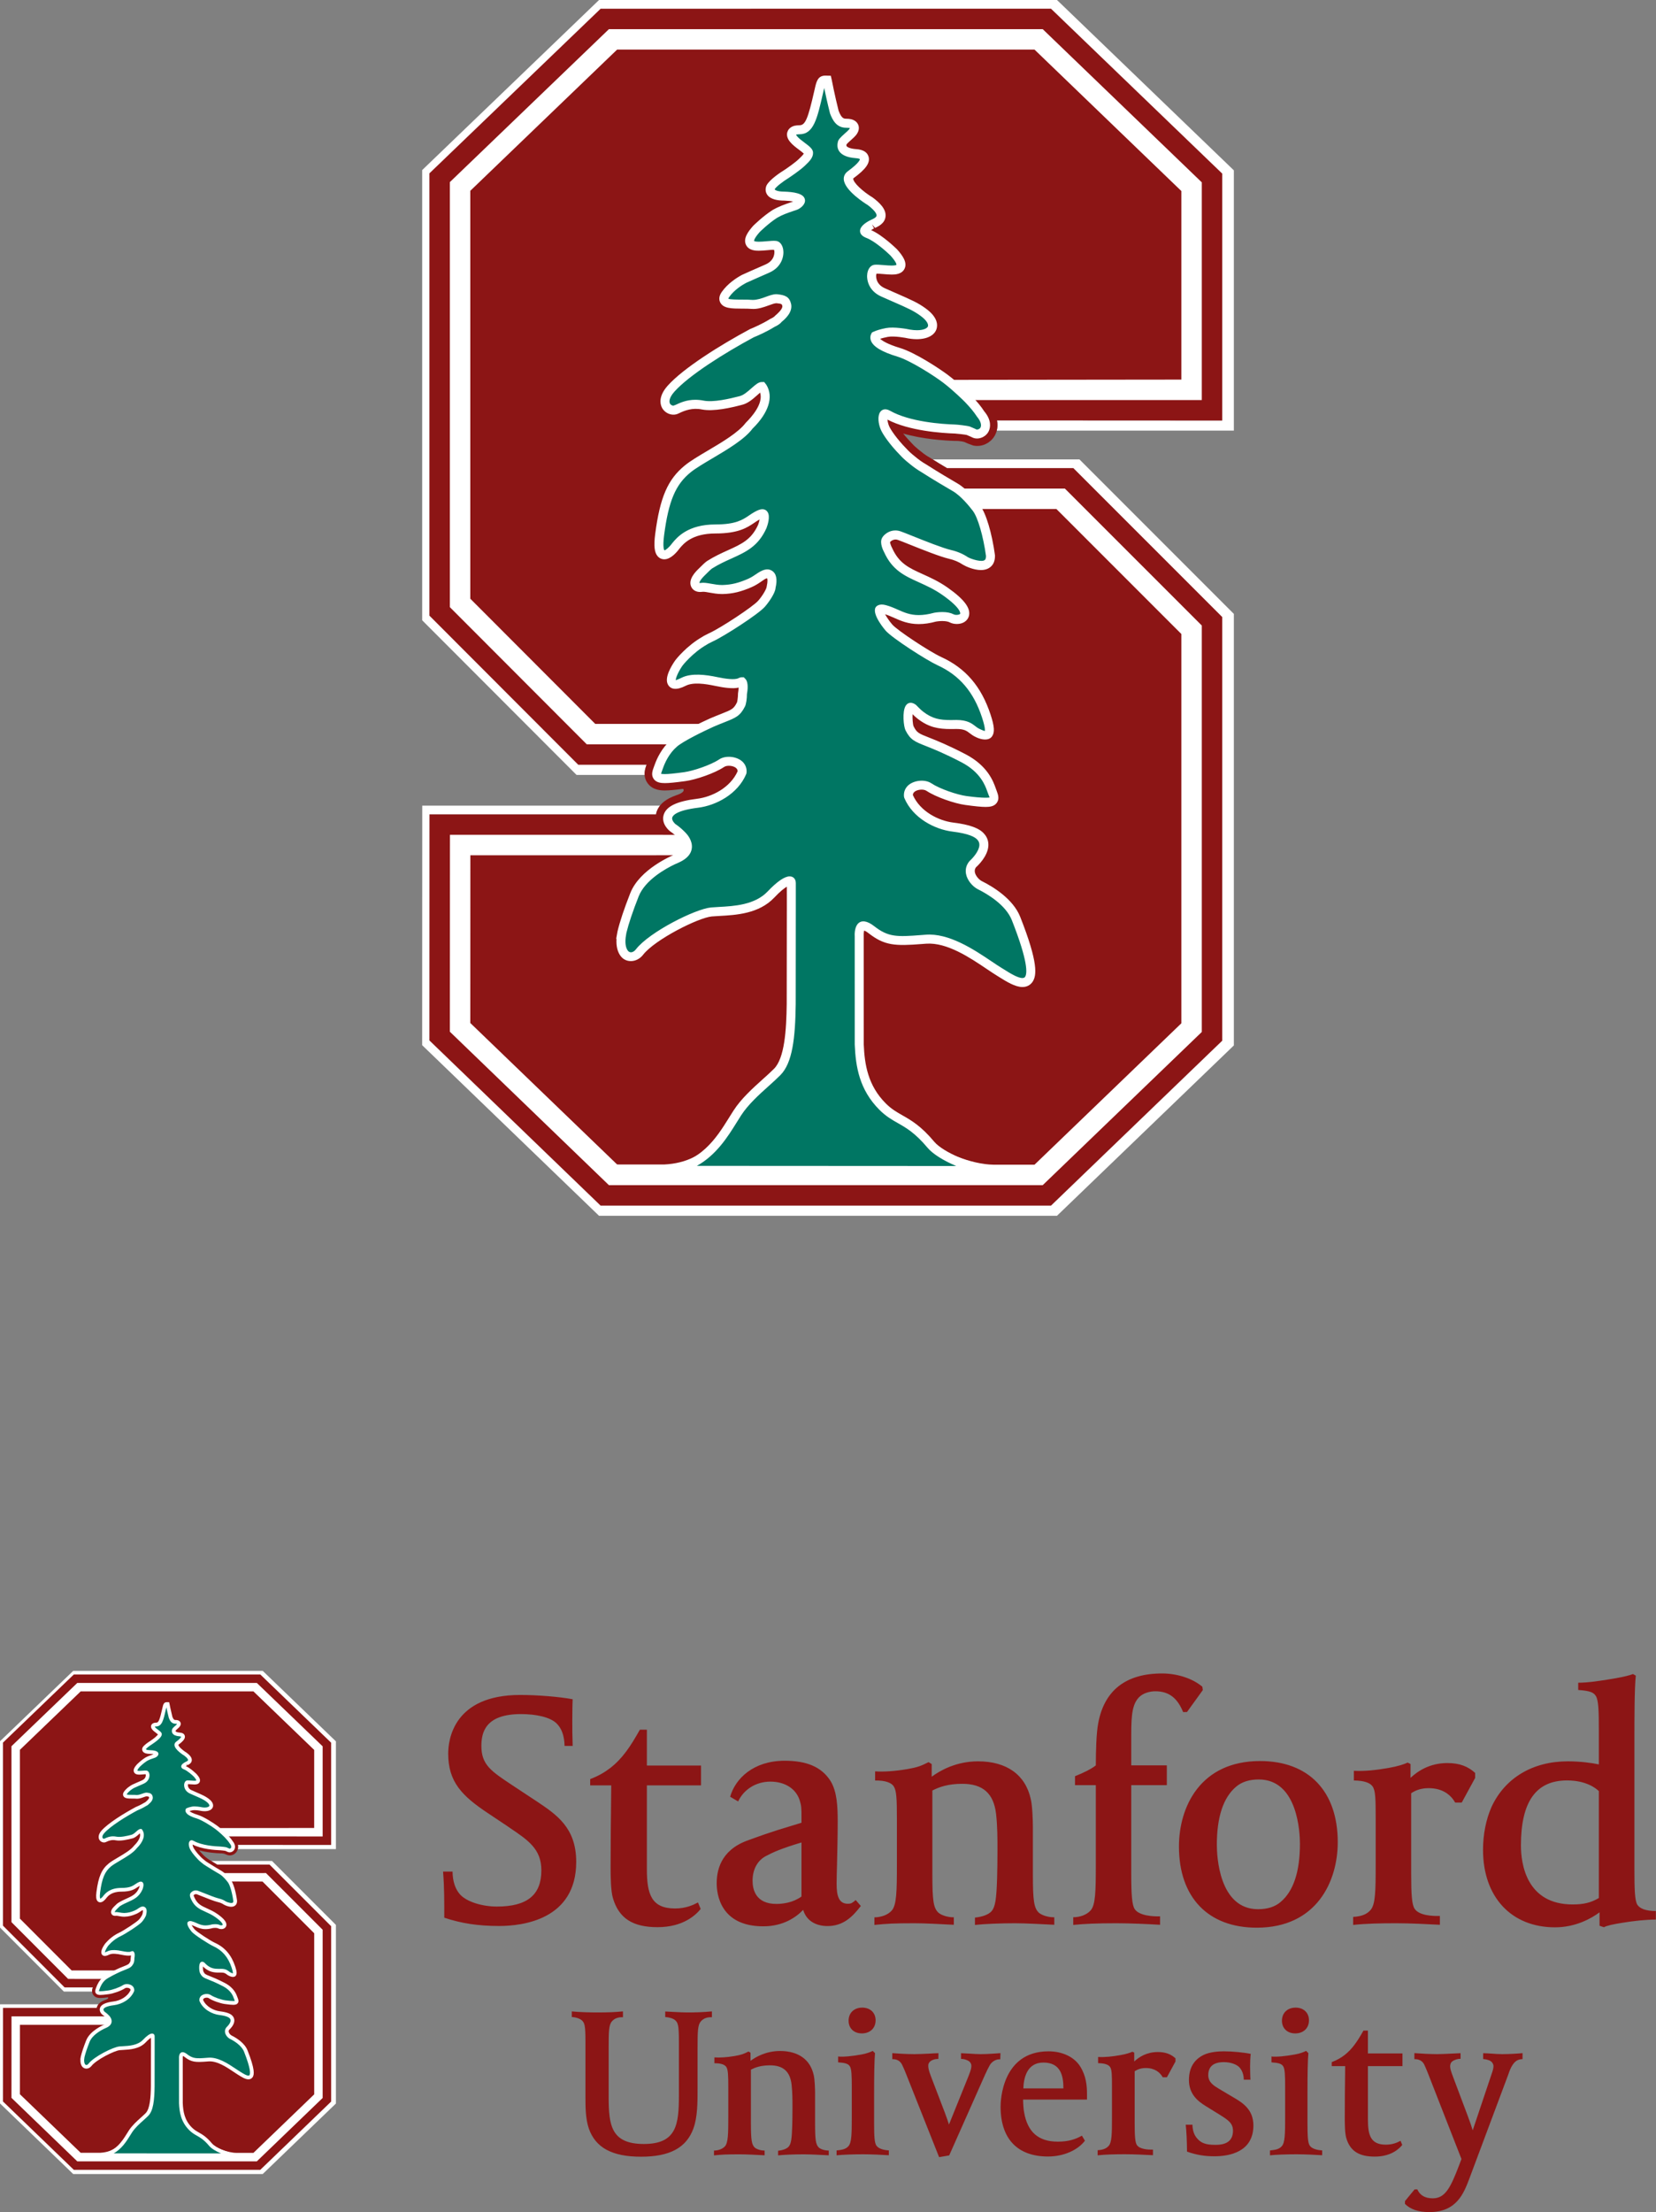 <?xml version="1.0" encoding="UTF-8" standalone="no"?>
<svg
   viewBox="0 0 672.135 897.203"
   height="897.203"
   width="672.135"
   xml:space="preserve"
   id="svg2"
   version="1.1"
   sodipodi:docname="stanford.svg"
   inkscape:version="0.92.3 (2405546, 2018-03-11)"
   inkscape:export-filename="C:\Users\alex\sites\stanford-university-logo-5.png"
   inkscape:export-xdpi="99.979874"
   inkscape:export-ydpi="99.979874"
   xmlns:inkscape="http://www.inkscape.org/namespaces/inkscape"
   xmlns:sodipodi="http://sodipodi.sourceforge.net/DTD/sodipodi-0.dtd"
   xmlns="http://www.w3.org/2000/svg"
   xmlns:svg="http://www.w3.org/2000/svg"
   xmlns:rdf="http://www.w3.org/1999/02/22-rdf-syntax-ns#"
   xmlns:cc="http://creativecommons.org/ns#"
   xmlns:dc="http://purl.org/dc/elements/1.1/"><rect x="0" y="0" width="672.135" height="897.203" fill="#808080" stroke="none"/><sodipodi:namedview
     pagecolor="#ffffff"
     bordercolor="#666666"
     borderopacity="1"
     objecttolerance="10"
     gridtolerance="10"
     guidetolerance="10"
     inkscape:pageopacity="0"
     inkscape:pageshadow="2"
     inkscape:window-width="1600"
     inkscape:window-height="838"
     id="namedview17"
     showgrid="false"
     inkscape:zoom="0.31298628"
     inkscape:cx="1128.7633"
     inkscape:cy="275.93748"
     inkscape:window-x="-8"
     inkscape:window-y="-8"
     inkscape:window-maximized="1"
     inkscape:current-layer="svg2"
     inkscape:showpageshadow="2"
     inkscape:pagecheckerboard="0"
     inkscape:deskcolor="#d1d1d1" /><defs
     id="defs6" /><g
     transform="matrix(3.488,0,0,-3.488,171.347,493.119)"
     id="g10"
     inkscape:export-filename="C:\Users\alex\sites\stanford-university-logo-5.png"
     inkscape:export-xdpi="203.98111"
     inkscape:export-ydpi="203.98111"><g
       transform="scale(0.1)"
       id="g12"><path
         id="path14"
         style="fill:#ffffff;fill-opacity:1;fill-rule:nonzero;stroke:none"
         d="m 594.066,879.555 c 5.344,-3.399 10.969,-6.77 16.524,-10.043 0.07,-0.024 0.129,-0.078 0.207,-0.102 H 757.719 L 930.973,696.246 V 203.648 L 731.715,11.859 H 207.688 L 8.461,203.93 8.562,466.773 H 272.145 c 0.156,0.743 0.226,1.446 0.433,2.168 0.922,3.067 2.504,5.653 4.371,7.997 H 0.102 L 0,198.398 205.82,0 h 532.856 l 205.84,198.102 V 699.918 L 764.848,879.555 H 594.066"
         inkscape:connector-curvature="0" /><path
         id="path16"
         style="fill:#ffffff;fill-opacity:1;fill-rule:nonzero;stroke:none"
         d="M 738.695,1413.78 H 205.844 L 0.023,1215.99 V 692.484 L 179.664,512.633 h 79.238 c -0.285,4.558 1.043,8.719 2.227,11.867 H 181.684 L 8.461,697.895 V 1212.15 L 207.738,1403.61 H 731.715 L 930.973,1211.85 V 924.762 l -262.071,0.133 c 0.946,-4.809 0.489,-8.801 -0.332,-11.868 h 275.946 v 302.653 l -205.821,198.1"
         inkscape:connector-curvature="0" /><path
         id="path18"
         style="fill:#ffffff;fill-opacity:1;fill-rule:nonzero;stroke:none"
         d="M 418.109,548.258 H 191.527 L 32.242,707.746 V 1202.01 L 217.324,1379.85 H 722.105 L 907.211,1201.72 V 948.543 H 503.203 V 845.633 H 747.887 L 907.211,686.391 V 213.762 L 722.105,35.648 H 217.301 L 32.242,214.059 32.344,442.887 h 260.855 124.36 l 0.55,105.371"
         inkscape:connector-curvature="0" /><path
         id="path20"
         style="fill:#ffffff;fill-opacity:1;fill-rule:nonzero;stroke:none"
         d="M 413.766,524.5 H 181.684 L 8.461,697.895 V 1212.15 L 207.738,1403.61 H 731.715 L 930.973,1211.85 V 924.762 H 503.203 V 869.41 H 757.719 L 930.973,696.246 V 203.648 L 731.715,11.859 H 207.688 L 8.461,203.93 8.562,466.773 H 417.688 l -3.922,57.727"
         inkscape:connector-curvature="0" /><path
         id="path22"
         style="fill:#8c1515;fill-opacity:1;fill-rule:nonzero;stroke:none"
         d="m 541.813,682.73 c 6.953,-7.812 45.554,-33.054 59.05,-39.265 29.356,-13.402 44.59,-35.129 53.672,-62.738 8.613,-26.082 -0.742,-20.36 -7.742,-17.137 -6.984,3.223 -8.977,10.223 -26.32,9.875 -17.371,-0.414 -27.176,0.836 -39.551,10.41 -3.211,2.477 -5.867,5.34 -8.133,7.742 -0.148,0.051 -0.226,0.125 -0.402,0.254 -11.864,8.879 -9.512,-20.715 -7.078,-25.566 8.562,-16.985 14.394,-10.047 63.886,-35.926 23.524,-12.316 29.051,-28.871 31.532,-35.793 3.957,-11.25 8.066,-14.445 -27.918,-9.512 -11.516,1.563 -32.246,8.77 -42.063,15.293 -9.519,6.414 -28.535,1.223 -26.816,-12.742 8.859,-21.32 31.672,-34.691 53.476,-37.375 19.035,-2.344 27.668,-6.445 31.125,-10.637 10.477,-11.679 -8.859,-28.742 -8.859,-28.742 -9.656,-10.961 0.773,-23.922 7.91,-27.73 11.602,-5.782 34.074,-19 41.621,-38.051 38.996,-98.668 1.25,-70.442 -17.285,-59.09 -18.535,11.359 -53.867,40.34 -86.082,37.789 -32.219,-2.508 -42.961,-4.168 -62.031,10.711 -19.121,14.891 -17.207,-9.219 -17.207,-9.219 0,0 0,-29.281 0,-119.019 1.152,-26.692 6.14,-52.082 27.715,-73.672 17.695,-17.692 31.14,-14.36 56.121,-44.231 11.504,-13.77 49.035,-28.629 74.121,-28.91 l 47.988,-0.027 170.898,164.449 v 452.656 l -145.41,145.356 -94.648,0.023 c 8.008,-12.965 12.617,-29.894 15.976,-54.64 0.11,-14.879 -19.949,-7.641 -26.425,-3.786 -4.559,3.075 -10.477,5.934 -18.289,7.696 -14.543,3.453 -49.368,18.41 -58.848,21.789 -9.699,3.445 -16.75,-3.582 -17.871,-6.215 l 0.019,-0.027 c -2.422,-4.5 2.637,-13.625 2.637,-13.625 13.699,-30.379 38.809,-28.789 66.504,-48.172 37.957,-26.641 17.617,-32.215 9.824,-28.203 -7.765,4.015 -20.488,1.515 -20.488,1.515 -30.684,-8.261 -39.895,4.215 -57.832,8.914 -17.93,4.735 -3.223,-17.129 3.223,-24.422"
         inkscape:connector-curvature="0" /><path
         id="path24"
         style="fill:#8c1515;fill-opacity:1;fill-rule:nonzero;stroke:none"
         d="m 368.402,125.641 c 11.84,18.339 32.731,33.91 45.996,47.168 14.016,13.98 16.524,45.8 16.954,80.402 0,53.32 0,72.07 0,72.07 l 0.101,-0.742 c 0,7.199 0,12.93 0,17.231 l 0.027,0.019 v 11.492 c 0.028,0.449 0.028,1.469 0,2.699 v 31.071 c 0,7.179 -8.488,7.75 -27.07,-11.922 -18.617,-19.641 -49.914,-18.07 -68.019,-19.641 -18.024,-1.609 -70.078,-28.168 -84.961,-47.258 -9.227,-11.902 -22.293,-2.128 -16.973,21.211 h -0.125 c 2.504,10.59 7.133,24.7 14.547,43.418 10.332,26.071 48.781,41.286 48.781,41.286 0,0 3.961,1.738 7.442,5.117 H 272.5 c 0,-0.028 -0.023,-0.028 -0.023,-0.028 H 56.098 L 56.02,224.191 226.859,59.699 281.813,59.672 c 51.644,2.508 70.945,41.726 86.589,65.969"
         inkscape:connector-curvature="0" /><path
         id="path26"
         style="fill:#8c1515;fill-opacity:1;fill-rule:nonzero;stroke:none"
         d="M 226.859,1356.09 56.02,1191.9 V 717.563 L 201.395,572.008 H 337.93 c 23.422,10.027 28.332,9.199 34.797,22.031 0.972,1.953 1.918,7.82 1.968,13.633 0.309,1.641 3.274,18.957 -5.316,14.695 -14.606,-7.207 -44.031,11.738 -66.121,0.551 -22.063,-11.203 -5.93,14.723 -2.813,19.215 0,0 11.817,15.285 29.61,25.375 0.668,0.347 1.222,0.742 1.738,1.09 1.742,0.918 3.527,1.797 5.371,2.629 13.496,6.191 52.129,31.425 59.063,39.281 4.117,4.594 11.449,15.031 11.808,20.859 1.203,5.012 2.153,12.992 -2.762,16.133 -7.363,4.73 -13.242,-4.621 -24.769,-9.637 -11.535,-5.011 -20.176,-7.086 -30.453,-7.418 -9.848,-0.328 -19.281,3.352 -25.188,2.461 -5.957,-0.929 -9.41,3.473 1.461,14.164 4.906,4.856 7.004,7.008 9.305,8.664 25.801,16.211 48.914,16.446 61.82,45.102 0,0 10.102,25.848 -9.304,14.852 -10.688,-6.083 -16.465,-14.852 -46.946,-14.852 -30.422,0 -42.289,-14.039 -47.449,-20.227 0,0 -20.637,-28.379 -15.496,11.356 5.187,39.73 12.992,59.902 32.062,75.32 16.414,13.297 57.247,31.145 71.95,50.758 7.593,7.387 26.539,28.602 15.488,46.68 -4.594,7.543 -15.945,-12.09 -27.66,-14.594 h -0.028 c -13.265,-3.508 -30.269,-7.774 -43.234,-5.215 -16.055,3.191 -26.309,-2.812 -32.293,-5.523 -5.953,-2.661 -17.332,5.8 -3.476,21.324 18.566,20.785 63.433,47.935 93.66,64.145 4.14,1.66 14.265,6.04 23.543,11.82 0.179,0.1 0.386,0.18 0.539,0.25 2.3,1 5.672,3.04 7.617,5.52 6.621,5.4 11.098,11.51 9.562,17.64 -1.406,5.68 -4.144,7.52 -13.035,8.44 -7.109,0.71 -18.746,-7.36 -28.613,-6.59 -15.137,1.2 -37.25,-2.2 -29.91,8.31 6.824,9.81 18.019,16.08 21.164,17.76 6.242,2.81 14.5,6.37 26.797,11.81 19.222,8.47 16.539,29.98 9.078,30.74 -11.637,1.2 -42.906,-8.62 -20.891,16.06 0,0 10.512,10.33 20.969,17.03 8.336,4.73 15.187,6.57 23.395,9.48 5.214,1.82 18.558,13.53 -13.274,14.73 0,0 -17.871,-0.44 -14.394,7.57 2.765,5.35 18.378,15.01 18.378,15.01 0,0 12.633,8.44 17.727,13.52 4.93,4.59 8.383,8.34 8.152,12.5 -0.226,4.77 -12.734,10.62 -18.05,17.25 -3.809,4.77 -0.59,6.44 1.562,7.05 1.121,0.2 2.449,0.36 4.141,0.35 12.886,-0.03 16.621,12.61 24.105,45.63 2.281,9.94 2.434,12.04 5.731,12.07 v 0 c 0.023,0 0.023,0 0.023,0 v 0 c 0.258,0 0.465,-0.06 0.668,-0.06 0,0 3.219,-16.77 7.871,-35.43 3.887,-10.28 8.313,-14.66 15.883,-14.64 1.637,0 2.965,-0.13 4.117,-0.39 2.09,-0.56 5.391,-2.23 1.559,-7.02 -2.914,-3.63 -11.637,-9.59 -12.246,-13.23 -2.59,-10.29 7.355,-13.96 17.539,-14.68 14.394,-0.98 8.386,-9.75 -7.11,-21.08 -15.035,-10.97 23.34,-34.29 23.34,-34.29 21.883,-16.59 6.27,-20.92 1.817,-23.24 -4.446,-2.3 -16.719,-9.69 -4.368,-14.41 12.356,-4.66 29.368,-21.46 29.368,-21.46 22,-24.66 -9.27,-14.86 -20.879,-16.06 -7.461,-0.77 -10.149,-22.27 9.07,-30.77 29.297,-12.95 35.773,-15.16 46.172,-22.72 19.308,-14.08 9.062,-26.01 -15.078,-21.81 0,0 -15.496,3.82 -26.356,1.74 -6.73,-1.3 -11.437,-2.81 -14.609,-4.4 -1.652,-2.48 -5.52,-12.27 28.125,-22.45 16.113,-4.855 36.004,-16.769 53.699,-30.375 l 275.82,0.309 V 1191.62 L 712.543,1356.09 H 226.859"
         inkscape:connector-curvature="0" /><path
         id="path28"
         style="fill:#8c1515;fill-opacity:1;fill-rule:nonzero;stroke:none"
         d="m 907.211,948.543 -273.086,0.027 c 5.734,-5.937 10.52,-11.636 13.762,-16.699 12.246,-14.726 1.609,-22.703 -4.239,-20.254 0,0 -4.523,2.153 -7.441,3.278 -2.734,0.871 -14.445,2.175 -16.113,2.148 -14.492,0.457 -53.614,2.988 -77.364,16.465 -9.355,5.293 -10.304,-7.465 -6.191,-17.539 2.207,-5.422 10.535,-17.36 21.707,-28.711 2.813,-3.121 6.231,-6.242 10.078,-9.254 4.465,-3.813 9.231,-7.266 14.063,-10.024 0.051,-0.027 0.07,-0.027 0.097,-0.078 12.598,-8.105 26.438,-15.625 36.692,-22.297 l 128.711,0.028 159.324,-159.242 V 213.762 L 722.105,35.648 H 217.301 L 32.242,214.059 32.344,443.012 H 280.121 c 0,-0.028 0.024,-0.028 0.051,-0.047 h 24.34 c -2.813,3.269 -6.778,6.777 -12.301,10.539 0,0 -21.602,18.297 28.434,24.488 21.812,2.688 44.593,16.059 53.488,37.375 1.687,13.965 -17.332,19.188 -26.844,12.735 -9.766,-6.524 -30.551,-13.719 -42.035,-15.293 -35.996,-4.93 -31.91,-1.727 -27.918,9.523 1.84,5.184 5.394,15.738 16.926,25.895 L 191.527,548.258 32.242,707.746 v 494.264 l 185.082,177.84 h 504.781 l 185.106,-178.13 z m 23.762,263.307 -199.258,191.76 H 207.738 L 8.461,1212.15 V 697.895 L 181.684,524.5 h 79.445 c -1.949,-5.219 -4.481,-13.293 1.019,-21.195 6.012,-8.692 16.387,-8.692 20.274,-8.692 4.73,0 11.195,0.559 21.195,1.856 l 0.028,-0.02 c 0,0 4.168,-3.543 -8.516,-7.613 v -0.031 c -10.402,-3.633 -19.484,-9.59 -22.551,-19.864 -0.207,-0.722 -0.277,-1.425 -0.433,-2.168 H 8.562 L 8.461,203.93 207.688,11.859 H 731.715 L 930.973,203.648 V 696.246 L 757.719,869.41 H 610.797 c -0.078,0.024 -0.137,0.078 -0.207,0.102 -6.473,3.832 -13.145,7.746 -19.227,11.734 l -2.199,1.383 -0.437,0.148 c -3.223,2 -6.7,4.528 -10.52,7.703 -3.262,2.606 -5.996,5.114 -8.027,7.411 l -0.547,0.562 c -3.895,3.988 -7.215,7.797 -9.883,11.149 22.969,-6.543 47.871,-8.133 59.836,-8.543 h 1.504 c 0.801,0 1.562,-0.024 2.254,-0.024 l 1.074,-0.101 c 2.863,-0.231 5.09,-0.715 6.523,-1.125 1.536,-0.637 2.93,-1.278 4.141,-1.844 l 6.242,-2.293 c 1.473,-0.309 3.016,-0.465 4.571,-0.465 9.05,0 17.41,5.363 21.269,13.652 1.348,2.864 3.211,8.594 1.738,16.036 l 262.071,-0.133 v 287.088"
         inkscape:connector-curvature="0" /><path
         id="path30"
         style="fill:#007663;fill-opacity:1;fill-rule:nonzero;stroke:none"
         d="m 712.543,52.621 -47.93,0.027 c -24.082,0.281 -61.394,16.551 -72.625,29.992 -14.933,17.839 -26.066,24.148 -35.89,29.73 -6.825,3.867 -13.27,7.52 -20.352,14.629 -22.07,22.09 -26.101,47.809 -27.156,72.25 l -0.012,125.98 c -0.16,2.141 -0.058,8.25 2.324,10.84 0.696,0.762 1.543,1.11 2.629,1.11 1.563,0 4.395,-0.758 9.11,-4.442 12.238,-9.539 21.339,-12.75 36.066,-12.75 6.367,0 13.672,0.551 22.891,1.293 l 4.433,0.34 c 25.75,2.117 53.574,-16.621 73.516,-30.039 4.258,-2.863 8.066,-5.441 11.394,-7.473 l 3.379,-2.097 c 7.637,-4.801 17.16,-10.762 24.16,-10.762 3.223,0 5.774,1.281 7.442,3.711 3.547,5.211 5.859,18.199 -14.852,70.641 -7.675,19.378 -29.961,32.808 -42.531,39.039 -4.305,2.339 -9.473,8.007 -10.555,13.988 -0.714,3.91 0.371,7.519 3.036,10.57 0.488,0.41 11.984,10.707 12.589,21.344 0.235,3.84 -0.976,7.273 -3.515,10.117 -4.531,5.469 -15.129,9.18 -32.403,11.328 -19.269,2.371 -42.707,14.395 -51.808,35.918 -0.32,3.098 0.527,5.782 2.48,7.977 2.735,3.097 7.578,5.051 12.617,5.051 3.333,0 6.426,-0.848 8.711,-2.403 10.43,-6.933 31.602,-14.093 42.883,-15.605 11.602,-1.582 18.496,-2.278 23.106,-2.278 4.851,0 7.468,0.801 8.769,2.688 1.641,2.352 0.508,5.391 -0.929,9.227 -0.293,0.761 -0.594,1.582 -1.043,2.871 -2.571,7.179 -8.567,24.027 -32.336,36.476 -20.137,10.535 -33.231,15.731 -41.914,19.16 -12.899,5.106 -16.368,6.453 -21.141,15.899 -1.563,3.144 -3.02,18.457 -0.012,23.347 0.656,1.036 1.192,1.036 1.438,1.036 0.398,0 1.269,-0.176 2.851,-1.344 l 0.242,-0.16 c 2.2,-2.34 4.915,-5.235 8.157,-7.743 13.23,-10.207 23.718,-11.191 40.789,-10.82 l 1.222,0.028 c 10.79,0 14.786,-3.094 18.633,-6.055 1.68,-1.309 3.407,-2.645 5.606,-3.629 l 1.179,-0.57 c 2.61,-1.219 5.313,-2.5 7.668,-2.5 2.118,0 3.309,1.027 3.934,1.886 1.523,2.102 2.434,6.192 -2.352,20.692 -10.285,31.242 -27.668,51.562 -54.718,63.918 -13.243,6.082 -51.563,31.062 -58.407,38.789 -6.191,6.992 -12.531,17.949 -11.132,21.039 0.086,0.176 0.339,0.762 2.148,0.762 1.004,0 2.285,-0.18 3.797,-0.586 4.824,-1.274 9.133,-3.168 13.281,-5.012 7.481,-3.324 15.227,-6.742 26.387,-6.742 5.832,0 12.109,0.91 19.043,2.785 0.039,0.027 3.82,0.73 8.39,0.73 4.473,0 8.211,-0.683 10.809,-2.039 1.738,-0.898 3.926,-1.379 6.172,-1.379 4.453,0 7.844,1.965 8.859,5.118 2.02,6.414 -5.656,15.769 -22.824,27.808 -9.785,6.856 -19.414,11.172 -27.91,15.016 -16.367,7.383 -29.297,13.211 -38.008,32.492 -1.746,3.172 -4.012,9.152 -2.617,11.762 l 0.41,0.765 c 1.203,1.739 5.012,5.348 10.488,5.348 1.504,0 3.039,-0.254 4.571,-0.82 2.824,-0.996 7.929,-3.043 14.062,-5.5 14.621,-5.856 34.668,-13.883 45.02,-16.332 6.601,-1.508 12.531,-3.989 17.695,-7.469 3.703,-2.199 11.582,-5.473 18.215,-5.473 3.633,0 6.473,0.996 8.418,2.942 1.863,1.894 2.801,4.578 2.762,8.257 -3.387,24.829 -9.961,47.149 -16.356,55.563 -4.035,5.285 -14.504,18.254 -24.805,24.234 -4.941,2.867 -22.199,12.961 -36.281,21.989 l -0.515,0.363 c -4.543,2.605 -9.18,5.902 -13.821,9.844 -3.926,3.113 -7.226,6.156 -9.89,9.125 -10.957,11.148 -19.141,22.777 -21.289,28.07 -2.403,5.883 -2.903,12.555 -1.145,15.164 0.93,1.324 2.395,1.148 4.551,-0.078 23.976,-13.625 62.726,-16.235 78.379,-16.746 1.621,0 12.98,-1.254 15.363,-1.992 2.852,-1.129 7.285,-3.223 7.383,-3.278 4.109,-1.687 9.57,0.617 11.609,5.012 1.367,2.914 2.52,9.18 -4.961,18.129 -3.211,4.984 -7.91,10.715 -14.011,17.027 -0.129,0.133 -13.586,13.785 -26.731,23.676 -11.074,8.312 -38.379,25.875 -54.305,30.682 -21.398,6.47 -26.406,12.5 -27.472,15.49 -0.535,1.54 -0.254,2.74 0.168,3.55 3.172,1.51 7.734,2.84 13.593,4 2.012,0.38 4.375,0.59 7.02,0.59 9.035,0 18.398,-2.28 18.633,-2.33 14.172,-2.48 24.824,0.48 27.051,7.31 1.027,3.12 1.015,9.61 -10.477,18 -8.781,6.4 -14.922,9.08 -33.195,17.08 -3.856,1.69 -8.25,3.61 -13.348,5.88 -12.316,5.42 -14.172,15.96 -13.332,21.33 0.5,3.16 2.004,5.49 3.672,5.67 2.617,0.31 6.289,-0.05 10.246,-0.41 3.125,-0.25 6.355,-0.54 9.238,-0.54 3.985,0 8.77,0.44 10.34,3.97 1.582,3.55 -0.789,8.56 -7.762,16.39 -0.703,0.69 -17.48,17.13 -30.039,21.89 -2.539,0.97 -4.043,2.12 -4.093,3.14 -0.106,1.84 3.449,5 8.652,7.7 0.402,0.2 0.898,0.43 1.445,0.68 3.203,1.47 8.574,3.91 9.121,8.99 0.528,4.78 -3.418,10.3 -12.265,16.98 -7.078,4.31 -25.528,17.39 -25.899,26.15 -0.078,1.93 0.762,3.49 2.684,4.88 15.961,11.66 16.722,16.8 15.902,19.65 -1.262,4.4 -7.695,4.83 -9.793,4.97 -7.375,0.53 -12.664,2.48 -14.883,5.53 -1.289,1.78 -1.589,3.98 -0.89,6.86 0.281,1.62 4.179,5.09 6.761,7.38 2.024,1.8 3.938,3.49 5.118,4.96 1.929,2.41 2.593,4.61 1.965,6.52 -0.583,1.74 -2.168,3 -4.629,3.62 -1.278,0.31 -2.762,0.47 -4.614,0.47 -6.507,0 -10.293,3.61 -13.91,13.14 -4.613,18.39 -7.851,35.16 -7.875,35.33 l -0.355,1.6 -2.25,0.05 c -4.563,-0.04 -5.254,-3.07 -7.075,-11.14 l -0.554,-2.46 c -7.418,-32.68 -11.012,-44.1 -22.41,-44.1 -1.489,0 -2.856,-0.14 -4.489,-0.42 -3.047,-0.88 -4.144,-2.5 -4.527,-3.7 -0.602,-1.89 0.063,-4.08 1.992,-6.47 2.442,-3.07 6.137,-5.83 9.719,-8.5 3.477,-2.59 7.809,-5.85 7.906,-7.63 0.172,-3.13 -2.527,-6.27 -7.609,-11.01 -4.863,-4.88 -17.278,-13.19 -17.34,-13.23 -1.648,-1.02 -16.195,-10.13 -19.148,-15.9 -1.125,-2.61 -0.493,-4.5 0.257,-5.63 2.774,-4.23 11.719,-4.69 15.446,-4.69 l 0.414,0.01 c 17.109,-0.65 18.515,-4.23 18.617,-4.95 0.309,-1.96 -3.481,-5.12 -5.922,-5.97 -1.652,-0.6 -3.234,-1.14 -4.789,-1.65 -6.23,-2.12 -12.098,-4.11 -19.016,-8.04 -10.531,-6.72 -20.847,-16.84 -21.371,-17.37 -6.906,-7.74 -9.273,-12.76 -7.687,-16.3 1.574,-3.52 6.344,-3.98 10.316,-3.98 2.895,0 6.11,0.28 9.246,0.57 3.957,0.35 7.637,0.69 10.254,0.39 1.676,-0.16 3.18,-2.52 3.68,-5.71 0.84,-5.35 -1.02,-15.86 -13.344,-21.28 -5.828,-2.58 -10.766,-4.73 -15,-6.59 -4.68,-2.05 -8.512,-3.73 -11.914,-5.27 -5.391,-2.89 -15.43,-9.16 -21.871,-18.38 -1.828,-2.64 -2.266,-4.91 -1.289,-6.8 2.183,-4.2 10.418,-4.22 20.824,-4.28 4.024,0 8.18,-0.02 11.863,-0.3 5.594,-0.41 11.84,1.79 17.219,3.76 4.371,1.61 8.543,3.14 11.317,2.83 8.523,-0.89 10.234,-2.42 11.367,-6.95 1.144,-4.63 -1.848,-9.9 -9.211,-15.95 -1.61,-2.08 -4.606,-3.97 -6.852,-4.94 l -0.789,-0.41 c -9.781,-6.08 -20.269,-10.46 -23.453,-11.73 -33.887,-18.18 -76.43,-44.697 -94.215,-64.619 -8.554,-9.582 -7.531,-16.179 -6.144,-19.25 2.031,-4.527 7.734,-6.98 11.922,-5.136 l 1.953,0.918 c 4.785,2.253 11.328,5.316 20.511,5.316 2.801,0 5.7,-0.274 8.621,-0.863 2.735,-0.543 5.786,-0.821 9.086,-0.821 12.008,0 25.875,3.657 34.961,6.035 5.805,1.25 11.203,6.036 15.973,10.254 3.18,2.836 6.785,6.036 8.582,6.036 0.195,0 0.555,0 1.027,-0.797 10.184,-16.621 -7.207,-36.461 -15.367,-44.465 -9.117,-12.141 -28.765,-23.75 -46.109,-33.973 -9.977,-5.906 -19.403,-11.484 -25.508,-16.422 -18.805,-15.211 -27.391,-35.254 -32.785,-76.625 -1.527,-11.734 -1.004,-18.609 1.644,-21.625 1.016,-1.152 2.329,-1.746 3.829,-1.746 5.558,0 12.281,8.852 13.496,10.539 4.851,5.824 16.218,19.512 45.945,19.512 25.262,0 34.273,6.102 42.238,11.473 1.84,1.25 3.656,2.484 5.653,3.609 6.953,3.938 7.898,2.508 8.375,1.789 1.617,-2.379 -0.11,-9.719 -1.805,-14.09 -8.621,-19.148 -21.559,-24.98 -37.922,-32.367 -7.41,-3.348 -15.066,-6.801 -23.262,-11.969 -2.289,-1.633 -4.281,-3.625 -8.64,-7.976 l -0.895,-0.864 c -6.23,-6.14 -8.683,-10.996 -7.266,-14.449 0.997,-2.457 3.887,-3.629 7.481,-3.07 2.684,0.41 6.273,-0.281 10.25,-0.969 4.043,-0.719 8.617,-1.535 13.34,-1.535 l 1.34,0.027 c 10.66,0.332 19.406,2.477 31.187,7.567 4.246,1.863 7.688,4.219 10.735,6.316 5.07,3.477 8.503,5.828 12.191,3.477 3.973,-2.535 2.902,-9.871 1.851,-14.371 -0.281,-4.836 -6.851,-14.7 -11.296,-19.661 -6.864,-7.742 -45.207,-32.753 -58.438,-38.789 -1.879,-0.867 -3.672,-1.757 -5.805,-2.91 -0.421,-0.281 -0.871,-0.593 -1.429,-0.898 -17.938,-10.145 -29.699,-25.242 -30.25,-25.945 -0.469,-0.696 -11.528,-16.622 -8.375,-22.708 0.472,-0.894 1.676,-2.398 4.437,-2.398 2.254,0 5.281,0.984 9.246,3.016 4.535,2.293 9.743,3.386 15.91,3.386 7.458,0 15.086,-1.582 22.477,-3.14 11.125,-2.328 21.363,-3.91 27.691,-0.813 1.622,0.813 1.817,0.614 2.188,0.157 1.547,-1.875 1.137,-8.563 0.316,-13.094 -0.05,-5.981 -1.074,-11.36 -1.746,-12.754 -4.761,-9.445 -8.222,-10.793 -21.125,-15.91 -3.527,-1.407 -7.695,-3.039 -12.726,-5.215 -1.383,-0.617 -33.996,-15.34 -44.149,-24.082 -10.07,-8.672 -15.297,-20.481 -17.527,-26.75 l -0.895,-2.418 c -1.441,-3.84 -2.593,-6.887 -0.941,-9.258 1.305,-1.898 3.926,-2.687 8.793,-2.687 4.613,0 11.519,0.695 23.113,2.277 11.317,1.531 32.508,8.687 42.864,15.625 2.277,1.531 5.371,2.371 8.695,2.371 5.051,0 9.883,-1.926 12.617,-5.02 1.969,-2.218 2.813,-4.902 2.492,-8 -9.101,-21.519 -32.535,-33.543 -51.789,-35.918 -20.914,-2.585 -32.164,-7.488 -34.414,-15.007 -2.059,-6.907 4.641,-12.688 5.106,-13.067 5.585,-3.777 9.339,-7.461 12,-10.254 2.925,-3.097 5.902,-8.125 5.484,-13.007 -0.254,-3.016 -1.875,-8.055 -11.649,-12.637 -9.761,-4.547 0,0 0.016,0 -1.609,-0.645 -39.398,-15.817 -49.922,-42.399 -7.039,-17.839 -11.969,-32.539 -14.625,-43.668 l -0.461,-2.421 h 0.086 c -1.719,-9.489 -0.57,-17.54 3.254,-22.321 4.535,-5.679 12.371,-4.98 17.676,1.86 14.715,18.882 66.781,45 83.605,46.523 2.688,0.227 5.653,0.398 8.836,0.547 18.594,1.031 44.051,2.41 60.418,19.691 13.938,14.731 20.157,15.879 21.742,15.879 0.688,0 1.961,0 1.961,-2.609 v -31.11 c 0.028,-1.148 0.039,-2.121 0,-2.66 l -0.128,-106.851 c -0.411,-32.949 -2.684,-65.348 -16.379,-79.008 -3.86,-3.879 -8.395,-7.949 -13.192,-12.262 -11.515,-10.347 -24.57,-22.09 -33.054,-35.25 -1.485,-2.289 -2.997,-4.687 -4.567,-7.219 C 347.582,89 327.5,55.102 281.773,52.871 l -54.914,0.027 485.684,-0.277"
         inkscape:connector-curvature="0" /><path
         id="path32"
         style="fill:#ffffff;fill-opacity:1;fill-rule:nonzero;stroke:none"
         d="m 319.664,58.09 301.797,-0.168 c -14.356,5.988 -27.207,13.816 -33.488,21.34 -14.325,17.109 -25.008,23.199 -34.442,28.539 -6.836,3.879 -13.918,7.898 -21.496,15.488 -23.347,23.371 -27.582,50.211 -28.668,75.731 l -0.027,126.21 c -0.063,0.61 -0.625,9.68 3.707,14.391 3.965,4.32 10.547,3.711 18.808,-2.73 16.473,-12.871 26.211,-12.692 55.333,-10.391 l 4.433,0.332 c 26.973,2.328 56.219,-17.031 76.824,-30.891 4.59,-3.089 8.118,-5.472 11.211,-7.351 l 3.43,-2.121 c 6.727,-4.231 15.898,-9.981 21.394,-9.981 1.895,0 2.657,0.774 3.118,1.422 2.48,3.672 3.816,17.121 -15.383,65.781 -7.07,17.789 -28.094,30.368 -40,36.278 -5.684,3.031 -11.992,10.043 -13.387,17.711 -0.988,5.5 0.488,10.672 4.258,14.949 4.043,3.668 10.918,11.516 11.297,18.215 0.156,2.433 -0.574,4.504 -2.195,6.32 -2.61,3.137 -9.629,7.207 -29.133,9.609 -20.723,2.579 -46.082,15.645 -55.996,39.09 l -0.379,1.516 c -0.481,4.519 0.82,8.664 3.75,11.98 6.258,7.063 20.332,8.829 28.191,3.508 9.68,-6.445 30.168,-13.34 40.656,-14.758 21.063,-2.91 26.934,-1.707 27.012,-1.648 -0.176,0.273 -1.035,2.578 -1.66,4.238 l -1.106,3.02 c -2.343,6.597 -7.878,22.058 -29.804,33.562 -19.883,10.379 -32.852,15.528 -41.406,18.926 -13.282,5.234 -18.223,7.219 -23.895,18.406 -2.18,4.375 -3.977,21.684 0.215,28.438 2.527,4.082 6.98,4.777 11.855,1.172 3.133,-3.125 5.586,-5.731 8.477,-7.977 10.723,-8.262 19.297,-9.785 32.324,-9.785 l 6.484,0.098 c 12.559,0 17.696,-3.965 21.836,-7.161 1.551,-1.199 2.95,-2.273 4.559,-3.015 l 1.281,-0.625 c 1.758,-0.813 4.18,-1.934 5.371,-1.961 -0.039,0.23 0.77,3.203 -3.351,15.691 -9.793,29.774 -26.278,49.102 -51.914,60.782 -12.715,5.859 -52.352,31.289 -60.157,40.085 -0.164,0.188 -15.847,18.11 -11.98,26.672 0.898,1.973 4.492,5.164 12.07,3.071 5.196,-1.356 9.688,-3.325 14.012,-5.266 7.355,-3.242 14.258,-6.289 24.297,-6.289 5.391,0 11.172,0.84 17.676,2.605 0.617,0.204 5.129,0.918 9.757,0.918 5.391,0 9.844,-0.89 13.231,-2.656 2.5,-1.277 7.219,-0.508 7.617,0.715 0.059,0.203 1.633,6.16 -20.84,21.91 -9.297,6.52 -18.613,10.715 -26.843,14.445 -16.907,7.622 -31.321,14.141 -40.832,35.188 -0.809,1.43 -5.575,10.633 -2.469,16.41 l 0.722,1.254 c 1.954,2.836 7.266,7.621 14.793,7.621 2.129,0 4.25,-0.387 6.329,-1.129 2.746,-0.969 7.648,-2.914 13.566,-5.297 15.215,-6.078 35.019,-14.007 44.961,-16.355 7.207,-1.664 13.75,-4.43 19.402,-8.234 3.996,-2.352 16.848,-6.446 20,-3.172 0.324,0.304 1.281,1.277 1.242,4.5 -3.164,22.988 -9.484,44.82 -15.293,52.437 -3.839,5.039 -13.789,17.387 -23.253,22.887 -6.434,3.73 -22.879,13.39 -36.473,22.09 -5.137,3.015 -10.059,6.515 -14.902,10.636 -4.004,3.164 -7.551,6.442 -10.391,9.618 -11.387,11.574 -19.856,23.699 -22.266,29.601 -2.648,6.496 -3.867,15.235 -0.617,20.07 2.422,3.5 6.555,4.321 11.465,1.563 22.969,-13.066 60.793,-15.598 75.969,-16.082 v 0 c 1.836,0 13.757,-1.305 16.746,-2.254 3.371,-1.305 8.066,-3.5 8.164,-3.574 h 0.019 c 1.914,0 3.75,0.894 4.504,2.531 0.692,1.461 1.621,5.574 -4.218,12.555 -3.418,5.261 -7.93,10.711 -13.77,16.769 -1.348,1.383 -13.859,13.91 -26.105,23.11 -10.489,7.879 -37.559,25.289 -52.665,29.871 -18.261,5.496 -28.359,11.626 -30.898,18.736 -0.93,2.66 -0.762,5.37 0.438,7.72 l 0.812,1.56 1.602,0.77 c 3.574,1.69 8.554,3.17 14.832,4.4 9.015,1.71 24.492,-1 27.793,-1.77 2.773,-0.49 5.617,-0.74 8.203,-0.74 7.773,0 12.004,2.3 12.746,4.55 0.73,2.3 -1.113,6.7 -8.594,12.18 -8.32,6.02 -14.348,8.68 -32.207,16.51 l -13.371,5.88 c -15.223,6.7 -17.469,20.07 -16.387,26.92 0.91,5.71 4.172,9.64 8.321,10.07 2.414,0.26 6.242,0.03 10.304,-0.33 3.965,-0.33 7.012,-0.58 9.707,-0.58 4.617,0 5.496,0.79 5.574,0.87 0,0.02 0.559,2.4 -6.902,10.73 -3.976,3.99 -18.156,16.78 -27.988,20.5 -4.797,1.83 -7.297,4.45 -7.461,7.79 -0.305,5.33 6.062,9.8 11.465,12.6 l 1.726,0.82 c 2.16,0.99 5.813,2.66 6.055,4.78 0.098,0.98 -0.32,4.73 -10.223,12.23 -2.414,1.44 -27.425,17.01 -27.972,30.1 -0.106,2.58 0.648,6.29 4.828,9.33 14.219,10.38 13.965,13.95 13.953,13.98 -0.039,0.02 -0.859,0.9 -5.106,1.18 -9.113,0.66 -15.613,3.32 -18.781,7.71 -2.211,3.05 -2.801,6.8 -1.738,11.14 0.445,2.63 2.844,5.16 8.375,10.07 1.953,1.74 3.531,3.09 4.496,4.31 0.82,1.02 1.043,1.66 1.055,1.83 -1.727,0.16 -2.84,0.27 -4.235,0.27 -11.043,0 -15.695,8.36 -18.804,16.52 -2.965,11.71 -5.407,22.92 -6.813,29.73 -0.246,-1.01 -0.5,-2.12 -0.726,-3.18 l -0.579,-2.48 c -6.816,-30.04 -10.933,-48.17 -27.507,-48.17 -1.18,0 -2.27,-0.11 -3.571,-0.34 -0.406,-0.08 -0.191,-0.71 0.629,-1.72 2.047,-2.58 5.453,-5.13 8.77,-7.6 6.054,-4.51 9.781,-7.49 10.004,-11.53 0.308,-5.72 -4.028,-10.22 -9.278,-15.14 -5.254,-5.27 -18.105,-13.82 -18.215,-13.88 -8.429,-5.23 -15.839,-11.17 -17.167,-13.79 0.441,-1.1 3.898,-2.7 11.035,-2.7 10.218,-0.36 23.109,-1.74 24.207,-9.43 0.883,-5.6 -5.664,-10.37 -9.356,-11.68 l -4.879,-1.66 c -5.937,-2.02 -11.578,-3.92 -18.086,-7.62 -10.058,-6.43 -20.156,-16.42 -20.25,-16.52 -7.179,-8.06 -6.621,-10.44 -6.605,-10.47 0.016,0 0.84,-0.86 5.531,-0.86 2.75,0 5.809,0.27 8.774,0.53 4.972,0.42 8.484,0.72 11.312,0.39 4.102,-0.41 7.375,-4.38 8.27,-10.11 1.082,-6.82 -1.176,-20.17 -16.414,-26.87 l -17.266,-7.59 c -3.656,-1.61 -6.77,-2.99 -9.582,-4.27 -4.688,-2.51 -13.918,-8.23 -19.746,-16.59 -0.82,-1.18 -0.86,-1.72 -0.86,-1.72 1.383,-1.07 10.231,-1.1 16.086,-1.12 4.196,0 8.493,-0.03 12.293,-0.34 0.039,0 0.078,0 0.118,0 5.398,0 10.878,2 14.878,3.48 4.438,1.64 8.645,3.17 12.364,3.17 l 1.328,-0.07 c 8.949,-0.93 13.871,-2.87 15.879,-10.9 2.519,-10.12 -7.633,-18.5 -10.953,-21.25 -1.547,-2.17 -5.332,-4.49 -8.121,-5.7 -9.422,-5.85 -19.29,-10.14 -24.34,-12.19 -32.985,-17.72 -74.95,-43.852 -92.289,-63.227 -6.828,-7.676 -5.953,-12.094 -5.262,-13.653 0.734,-1.64 2.668,-2.637 4.09,-2.637 l 2.812,1.047 c 4.907,2.301 12.36,5.805 22.703,5.805 3.161,0 6.403,-0.332 9.653,-0.973 11.406,-2.277 30.484,2.227 41.687,5.141 4.668,1.02 9.489,5.293 13.754,9.047 5.192,4.605 8.516,7.418 12.129,7.418 h 2.953 l 2.547,-3.324 c 8.539,-13.914 2.645,-32.473 -16.172,-50.907 -9.215,-12.394 -29.336,-24.265 -47.09,-34.746 -9.859,-5.828 -19.101,-11.301 -24.894,-15.98 -17.617,-14.242 -25.696,-33.418 -30.899,-73.223 -1.832,-14.168 0,-17.055 0.387,-17.492 1.227,0.023 5.391,3.195 9.149,8.387 5.546,6.675 18.023,21.683 50.191,21.683 23.648,0 31.598,5.367 39.297,10.582 1.953,1.328 3.898,2.633 6.027,3.832 4.035,2.282 6.914,3.301 9.301,3.301 1.773,0 4.258,-0.562 6.012,-3.195 3.578,-5.215 -0.09,-15.774 -1.293,-18.863 -9.539,-21.204 -23.934,-27.692 -40.602,-35.243 -7.277,-3.265 -14.758,-6.644 -22.676,-11.625 -1.707,-1.257 -3.597,-3.121 -7.742,-7.265 l -0.941,-0.922 c -6.239,-6.156 -6.063,-8.688 -6.063,-8.715 l 1.84,0.133 c 3.07,0.504 6.957,-0.106 11.445,-0.903 4.336,-0.765 8.645,-1.531 12.942,-1.531 l 1.289,0.024 c 9.805,0.308 18.012,2.304 29.156,7.132 3.836,1.692 7.031,3.887 9.848,5.809 6.195,4.266 12.347,7.18 17.984,3.574 5.063,-3.195 6.469,-9.918 4.129,-19.937 -0.277,-6.192 -8.551,-17.571 -12.5,-21.989 -7.828,-8.832 -47.48,-34.261 -60.16,-40.062 -1.754,-0.801 -3.457,-1.641 -5.477,-2.734 -0.242,-0.184 -0.82,-0.567 -1.507,-0.926 -16.977,-9.641 -28.411,-24.367 -28.52,-24.524 -5.09,-7.285 -8.375,-15.168 -7.824,-17.207 0.355,0.536 2.285,0.774 6.594,2.969 11.378,5.781 28.253,3.613 41.855,0.723 9.484,-2 19.93,-3.379 24.293,-1.242 1.098,0.57 2.359,1.117 3.848,1.117 h 2.464 l 2.215,-2.317 c 3.282,-3.957 2.313,-12.578 1.442,-17.351 0.039,-5.11 -0.95,-11.555 -2.2,-14.113 -5.675,-11.282 -10.625,-13.243 -23.871,-18.497 -3.507,-1.394 -7.64,-3.007 -12.625,-5.168 -12.363,-5.593 -35.324,-16.812 -42.789,-23.23 -9.148,-7.883 -13.961,-18.75 -16.007,-24.523 l -0.922,-2.508 c -0.61,-1.629 -1.407,-3.75 -1.43,-4.621 0.242,0.129 1.328,-0.262 4.375,-0.262 4.348,0 11.047,0.672 22.406,2.226 10.555,1.438 31.031,8.329 40.656,14.786 7.883,5.312 21.911,3.527 28.153,-3.536 2.941,-3.332 4.246,-7.46 3.769,-11.98 l -0.382,-1.496 c -9.911,-23.457 -35.247,-36.535 -55.973,-39.113 -24.969,-3.075 -29.32,-8.922 -30.039,-11.305 -1.063,-3.559 3.363,-7.461 3.402,-7.492 5.574,-3.758 9.625,-7.715 12.477,-10.703 1.808,-1.907 7.633,-8.75 6.918,-17.059 -0.59,-6.984 -5.512,-12.656 -14.653,-16.926 l -0.609,1.27 0.555,-1.301 -5.176,-2.289 c -10.445,-4.961 -34.426,-18.09 -42.024,-37.289 -6.824,-17.25 -11.605,-31.5 -14.242,-42.281 l -0.469,-2.821 c -1.429,-7.851 -0.613,-14.621 2.184,-18.09 2.441,-3.082 6.461,-2.101 9.449,1.782 15.7,20.148 69.25,46.918 87.282,48.527 2.757,0.242 5.785,0.41 9.031,0.59 17.746,0.961 41.972,2.301 56.89,18.043 10.844,11.457 19.672,17.519 25.539,17.519 4.375,0 7.2,-3.089 7.2,-7.851 v -31.11 c 0.031,-1.261 0.031,-2.371 -0.008,-3.019 L 434.68,246.219 c -0.5,-39.43 -3.735,-68.547 -17.922,-82.707 -3.903,-3.942 -8.504,-8.071 -13.375,-12.461 -11.289,-10.121 -24.059,-21.621 -32.176,-34.18 -1.473,-2.269 -2.965,-4.68 -4.512,-7.16 l -1.047,-1.66 C 355.754,92.172 342.379,70.719 319.664,58.09 Z m 392.879,-10.711 -430.516,0.25 h -0.254 l -54.914,0.019 0.016,10.5 54.898,-0.027 c 41.739,2.148 60.954,32.957 74.989,55.457 l 1.047,1.684 c 1.586,2.527 3.109,4.976 4.601,7.277 8.867,13.742 22.195,25.731 33.953,36.313 4.731,4.25 9.196,8.238 12.989,12.039 12.418,12.41 14.476,45.078 14.843,75.398 l 0.125,106.781 c 0.055,0.809 0.028,1.578 0.016,2.559 l -0.016,27.07 c -2.836,-1.679 -7.578,-5.238 -14.648,-12.73 -17.777,-18.77 -44.422,-20.231 -63.867,-21.297 -3.207,-0.184 -6.114,-0.332 -8.742,-0.57 -15.653,-1.403 -66.161,-26.84 -79.93,-44.512 -7.055,-9.121 -19.481,-9.942 -25.899,-1.91 -3.886,4.851 -5.625,11.941 -5.074,20.351 h -0.394 l 1.543,8.641 c 2.765,11.578 7.75,26.508 14.894,44.617 10.942,27.641 47.762,43.281 52.617,45.254 5.473,2.59 8.332,5.371 8.594,8.281 0.254,2.957 -1.855,6.649 -4.066,8.977 -2.649,2.75 -6.047,6.082 -11.149,9.539 -0.754,0.586 -10.304,8.41 -7.176,18.867 2.957,9.891 15.282,15.82 38.79,18.711 17.492,2.156 38.738,12.891 47.261,31.992 0,1.27 -0.394,2.297 -1.254,3.27 -2.859,3.222 -10.847,4.218 -14.453,1.758 -11.109,-7.43 -32.972,-14.833 -45.094,-16.465 -11.835,-1.629 -18.968,-2.325 -23.812,-2.325 -4.781,0 -10.09,0.598 -13.102,4.934 -3.199,4.629 -1.316,9.648 0.329,14.063 l 0.914,2.429 c 2.371,6.699 8.035,19.434 19.015,28.899 10.074,8.691 39.531,22.246 45.332,24.871 5.254,2.25 9.465,3.91 13.039,5.324 12.582,4.98 14.512,5.754 18.36,13.387 0.269,0.754 1.152,5.121 1.187,10.461 0.438,2.578 0.653,4.91 0.707,6.699 -6.422,-1.66 -17.172,-0.125 -26.734,1.867 -12.539,2.652 -26.231,4.637 -34.949,0.203 -10.789,-5.519 -17.59,-4.211 -20.668,1.641 -4.071,7.801 3.703,20.965 8.703,28.125 0.664,0.871 13,16.777 31.961,27.508 l 1.508,0.941 c 2.25,1.211 4.128,2.156 6.109,3.074 13.648,6.239 50.754,30.758 56.707,37.512 5.133,5.695 9.859,13.98 9.996,16.488 1.496,6.778 0.848,9.281 0.504,9.692 -1.461,0.125 -4.094,-1.871 -6.359,-3.426 -3.04,-2.098 -6.829,-4.703 -11.59,-6.781 -12.492,-5.418 -21.774,-7.664 -33.121,-8.028 l -1.461,-0.023 c -5.27,0 -10.278,0.894 -14.293,1.613 -3.133,0.559 -5.535,1.02 -7.543,1.02 -1.867,-0.207 -2.711,-0.254 -3.516,-0.254 -5.016,0 -8.976,2.402 -10.625,6.496 -3.445,8.383 5.496,17.23 8.438,20.121 5.296,5.238 7.504,7.465 10.168,9.355 8.793,5.547 16.605,9.075 24.16,12.5 15.988,7.211 27.508,12.426 35.304,29.739 0.797,2.074 1.368,4.293 1.692,6.117 -0.285,-0.16 -0.586,-0.34 -0.91,-0.52 -1.879,-1.047 -3.571,-2.195 -5.285,-3.375 -8.192,-5.519 -18.325,-12.402 -45.184,-12.402 -27.254,0 -37.16,-11.883 -41.918,-17.613 -2.559,-3.551 -9.832,-12.426 -17.523,-12.426 -3.008,0 -5.758,1.254 -7.766,3.527 -3.809,4.321 -4.676,12.043 -2.902,25.774 5.597,42.879 14.679,63.82 34.695,80 6.383,5.168 15.941,10.847 26.07,16.824 16.992,10.023 36.164,21.351 44.645,32.656 6.992,6.93 20.679,22.293 16.691,35.078 -1.078,-0.976 -2.383,-2.125 -3.273,-2.918 -5.305,-4.707 -11.239,-9.945 -18.348,-11.453 -11.797,-3.097 -32.469,-7.949 -46.16,-5.242 -11.024,2.223 -19.902,-1.227 -25.875,-4.066 l -1.996,-0.922 c -7.031,-3.09 -15.774,0.797 -18.903,7.75 -1.894,4.218 -3.503,13.086 7.016,24.879 18.242,20.422 61.379,47.344 95.648,65.734 4.333,1.79 14.176,6 23.165,11.58 l 1.218,0.64 c 2.106,0.92 4.219,2.4 5.059,3.48 6.129,5.21 8.848,9.07 8.262,11.45 -0.5,1.98 -0.586,2.38 -6.829,3.02 -0.011,0 -0.027,0 -0.027,0 -2.066,0 -5.879,-1.41 -8.937,-2.53 -5.965,-2.18 -11.813,-4.14 -17.68,-4.14 l -1.723,0.05 c -3.605,0.31 -7.609,0.31 -11.504,0.31 -12.214,0.05 -21.812,0.1 -25.457,7.1 -1.339,2.58 -2.132,6.77 1.637,12.2 7.086,10.14 17.887,16.9 23.703,19.98 3.145,1.47 6.305,2.85 10,4.49 l 17.254,7.56 c 11.805,5.22 10.371,15.27 10.293,15.68 -0.094,0.61 -0.234,1.07 -0.348,1.4 -2.179,0.11 -4.707,-0.17 -7.429,-0.43 -3.809,-0.33 -7.192,-0.64 -10.227,-0.64 -3.262,0 -11.926,0 -15.09,7.09 -3.238,7.23 2.504,15.14 8.543,21.92 0.325,0.32 11.242,11.12 22.477,18.29 7.605,4.34 13.973,6.5 20.152,8.58 l 3.91,1.35 c -2.211,0.45 -5.5,0.86 -10.347,1.04 -0.039,0 -0.086,0 -0.137,0 -7.133,0 -16.094,1.24 -19.902,7.03 -2.036,3.11 -2.274,6.87 -0.684,10.58 3.469,6.8 15.973,15.05 21.195,18.28 2.235,1.47 12.485,8.55 16.395,12.48 3.812,3.55 5.281,5.38 5.812,6.31 -1.351,1.31 -4.089,3.35 -5.535,4.44 -3.832,2.86 -7.808,5.83 -10.668,9.43 -3.847,4.76 -3.703,8.78 -2.89,11.31 0.625,2 2.511,5.56 8.066,7.15 2.488,0.48 4.141,0.63 5.934,0.63 6.761,0 9.828,7.1 17.3,40.03 l 0.571,2.46 c 1.812,8.11 3.402,15.14 12.129,15.21 l 6.507,-0.15 1.254,-5.59 c 0.063,-0.37 3.219,-16.81 7.832,-35.2 3.536,-9.18 6.36,-9.18 8.836,-9.18 2.239,0 4.145,-0.21 5.848,-0.61 4.238,-1.08 7.176,-3.58 8.359,-7.05 0.84,-2.58 1.036,-6.62 -2.839,-11.47 -1.274,-1.57 -3.258,-3.4 -5.415,-5.31 -1.605,-1.43 -5.035,-4.47 -5.691,-5.59 -0.223,-1.25 0.145,-1.77 0.262,-1.93 0.742,-1.02 3.902,-2.89 11.015,-3.39 8.079,-0.55 12.942,-3.49 14.465,-8.76 2.071,-7.22 -3.105,-14.55 -17.847,-25.32 -0.372,-4.55 10.777,-14.99 22.847,-22.32 7.051,-5.31 15.75,-13.01 14.746,-22.03 -0.879,-8.02 -8.476,-11.5 -12.109,-13.17 l -3.664,4.07 2.414,-4.65 c -1.359,-0.71 -2.492,-1.38 -3.391,-2 13.672,-6 29.993,-22.22 30.168,-22.37 6.278,-7.04 12.071,-14.99 8.828,-22.23 -3.156,-7.08 -11.847,-7.08 -15.117,-7.08 -2.98,0 -6.34,0.29 -9.57,0.57 -3.723,0.33 -5.996,0.48 -8.066,0.5 -0.129,-0.32 -0.254,-0.78 -0.344,-1.37 -0.078,-0.44 -1.524,-10.54 10.273,-15.73 l 12.207,-5.36 c 19.766,-8.68 26.047,-11.41 35.293,-18.13 14.18,-10.36 13.848,-19.41 12.375,-23.89 -3.105,-9.48 -16.105,-13.73 -32.922,-10.84 -2.461,0.59 -16.152,3.17 -23.789,1.77 -3.875,-0.77 -6.746,-1.54 -8.847,-2.22 1.972,-1.85 7.519,-5.97 23.105,-10.67 17.539,-5.29 45.754,-23.852 55.938,-31.52 12.851,-9.645 25.851,-22.684 27.296,-24.141 6.375,-6.597 11.309,-12.605 14.707,-17.922 8.985,-10.664 7.196,-19.125 5.293,-23.164 -3.105,-6.668 -11.738,-10.332 -18.339,-7.621 -0.586,0.281 -4.649,2.203 -7.297,3.223 -1.387,0.387 -11.66,1.609 -13.485,1.637 -15.625,0.511 -53.613,3.093 -78.703,16.211 0.168,-1.938 0.676,-4.602 1.789,-7.309 1.688,-4.172 9.051,-15.09 20.176,-26.395 2.617,-2.91 5.742,-5.769 9.414,-8.683 4.512,-3.844 8.887,-6.961 13.172,-9.418 14.172,-9.102 30.461,-18.66 36.828,-22.371 10.692,-6.211 21.082,-18.711 26.328,-25.59 7,-9.176 13.828,-31.957 17.391,-58.016 0.109,-5.695 -1.356,-9.746 -4.238,-12.652 -2.969,-2.992 -7.039,-4.5 -12.137,-4.5 -8.274,0 -17.277,4.062 -20.891,6.211 -4.832,3.25 -10.203,5.496 -16.191,6.875 -10.75,2.535 -30.945,10.64 -45.723,16.547 -6.492,2.609 -11.258,4.5 -13.933,5.445 -4.551,1.637 -8.45,-1.738 -9.004,-2.582 -0.039,-0.664 0.847,-4.066 2.488,-7 8.066,-17.855 19.602,-23.043 35.566,-30.258 8.879,-4.012 18.664,-8.437 28.77,-15.515 19.777,-13.86 27.668,-24.571 24.816,-33.653 -1.75,-5.441 -7.05,-8.789 -13.859,-8.789 -3.113,0 -6.063,0.664 -8.555,1.973 -1.082,0.539 -3.582,1.457 -8.426,1.457 -3.769,0 -6.945,-0.547 -7.343,-0.625 -7.09,-1.938 -13.77,-2.914 -20.09,-2.914 -12.246,0 -20.867,3.808 -28.477,7.187 -3.445,1.535 -6.953,3.078 -10.664,4.223 1.836,-3.176 4.953,-8.059 8.586,-12.168 5.926,-6.684 42.996,-31.223 56.668,-37.492 28.457,-12.981 46.738,-34.297 57.512,-67.031 4.558,-13.86 5,-20.735 1.609,-25.422 -3.855,-5.293 -12.207,-3.778 -18.054,-1.043 -3.848,1.765 -5.879,3.359 -7.688,4.726 -3.68,2.844 -6.512,5.039 -15.516,5.039 l -6.484,-0.078 c -14.707,0 -25.762,1.953 -38.723,11.973 -2.234,1.711 -4.187,3.555 -5.906,5.293 -0.324,-4.832 0.274,-11.922 1.153,-14.016 3.816,-7.566 5.75,-8.34 18.328,-13.289 8.8,-3.484 22.05,-8.75 42.433,-19.387 25.547,-13.394 32.039,-31.582 34.813,-39.343 l 1.027,-2.793 c 1.66,-4.473 3.555,-9.485 0.332,-14.082 -2.969,-4.344 -8.281,-4.93 -13.066,-4.93 -4.856,0 -11.973,0.68 -23.809,2.32 -12.051,1.606 -33.898,8.996 -45.078,16.438 -3.645,2.453 -11.672,1.465 -14.504,-1.738 -0.848,-0.969 -1.25,-2.004 -1.25,-3.27 8.547,-19.105 29.805,-29.836 47.297,-31.992 18.914,-2.328 30.293,-6.516 35.789,-13.188 3.352,-3.738 5.02,-8.543 4.727,-13.758 -0.711,-12.179 -12.059,-22.91 -14.336,-24.929 -1.2,-1.442 -1.797,-3.449 -1.387,-5.75 0.762,-4.141 4.68,-8.571 7.891,-10.281 13.105,-6.52 36.562,-20.68 44.921,-41.731 21.262,-53.84 19.153,-68.391 14.297,-75.519 -2.625,-3.891 -6.804,-6.008 -11.758,-6.008 -8.515,0 -18.738,6.418 -26.953,11.547 l -3.367,2.101 c -3.156,1.942 -6.836,4.422 -10.918,7.149 -20,13.492 -46.633,31.332 -70.801,29.589 l -4.433,-0.328 c -31.875,-2.531 -44.004,-1.941 -62.578,12.551 -2.52,1.949 -4.153,2.758 -5.051,3.09 -0.438,-1.422 -0.731,-4.082 -0.574,-6.07 l 0.039,-126.391 c 0.984,-23.191 4.785,-47.73 25.605,-68.551 6.59,-6.59 12.449,-9.91 19.227,-13.777 10.234,-5.793 21.797,-12.371 37.324,-30.934 9.797,-11.707 45.422,-27.738 68.488,-28.098 l 48.055,-0.019 V 47.379"
         inkscape:connector-curvature="0" /></g></g><path
     id="path14-79"
     style="fill:#ffffff;fill-opacity:1;fill-rule:nonzero;stroke:none;stroke-width:0.144"
     d="m 85.755,754.802 c 0.771,0.491 1.584,0.977 2.385,1.45 0.01,0.003 0.019,0.011 0.03,0.015 h 21.209 l 25.01,24.997 v 71.108 l -28.764,27.685 H 29.981 L 1.221,852.331 1.236,814.388 H 39.285 c 0.023,-0.107 0.033,-0.209 0.062,-0.313 0.133,-0.443 0.361,-0.816 0.631,-1.154 H 0.015 L -7.6062428e-7,853.129 29.711,881.769 h 76.92 l 29.714,-28.597 V 780.733 L 110.409,754.802 H 85.756"
     inkscape:connector-curvature="0"
     inkscape:export-filename="C:\Users\alex\sites\stanford-university-logo-4.png"
     inkscape:export-xdpi="99.979874"
     inkscape:export-ydpi="99.979874" /><path
     id="path16-1"
     style="fill:#ffffff;fill-opacity:1;fill-rule:nonzero;stroke:none;stroke-width:0.144"
     d="M 106.633,677.684 H 29.714 L 0.003,706.236 v 75.57 L 25.935,807.768 h 11.438 c -0.041,-0.658 0.151,-1.259 0.321,-1.713 H 26.226 L 1.221,781.025 V 706.79 L 29.987,679.152 h 75.638 l 28.764,27.681 v 41.442 l -37.831,-0.019 c 0.137,0.694 0.071,1.27 -0.048,1.713 h 39.834 v -43.689 l -29.711,-28.596"
     inkscape:connector-curvature="0"
     inkscape:export-filename="C:\Users\alex\sites\stanford-university-logo-4.png"
     inkscape:export-xdpi="99.979874"
     inkscape:export-ydpi="99.979874" /><path
     id="path18-9"
     style="fill:#ffffff;fill-opacity:1;fill-rule:nonzero;stroke:none;stroke-width:0.144"
     d="M 60.355,802.626 H 27.647 L 4.654,779.603 V 708.254 L 31.371,682.582 h 72.867 l 26.721,25.714 v 36.547 H 72.639 v 14.855 h 35.321 l 22.999,22.987 v 68.226 l -26.721,25.711 H 31.368 L 4.654,850.868 4.669,817.836 H 42.324 60.276 l 0.079,-15.211"
     inkscape:connector-curvature="0"
     inkscape:export-filename="C:\Users\alex\sites\stanford-university-logo-4.png"
     inkscape:export-xdpi="99.979874"
     inkscape:export-ydpi="99.979874" /><path
     id="path20-3"
     style="fill:#ffffff;fill-opacity:1;fill-rule:nonzero;stroke:none;stroke-width:0.144"
     d="M 59.728,806.055 H 26.226 L 1.221,781.025 V 706.79 L 29.987,679.152 h 75.638 l 28.764,27.681 v 41.442 H 72.639 v 7.99 h 36.74 l 25.01,24.997 v 71.108 l -28.764,27.685 H 29.98 L 1.221,852.331 1.236,814.388 H 60.295 l -0.566,-8.333"
     inkscape:connector-curvature="0"
     inkscape:export-filename="C:\Users\alex\sites\stanford-university-logo-4.png"
     inkscape:export-xdpi="99.979874"
     inkscape:export-ydpi="99.979874" /><path
     id="path22-5"
     style="fill:#8c1515;fill-opacity:1;fill-rule:nonzero;stroke:none;stroke-width:0.144"
     d="m 78.213,783.214 c 1.004,1.128 6.576,4.771 8.524,5.668 4.238,1.935 6.437,5.071 7.748,9.056 1.243,3.765 -0.107,2.939 -1.118,2.474 -1.008,-0.465 -1.296,-1.476 -3.799,-1.425 -2.508,0.06 -3.923,-0.121 -5.709,-1.503 -0.464,-0.358 -0.847,-0.771 -1.174,-1.118 -0.021,-0.008 -0.033,-0.018 -0.058,-0.037 -1.713,-1.282 -1.373,2.99 -1.022,3.691 1.236,2.452 2.078,1.45 9.222,5.186 3.396,1.778 4.194,4.168 4.552,5.167 0.571,1.624 1.164,2.085 -4.03,1.373 -1.662,-0.226 -4.655,-1.266 -6.072,-2.208 -1.374,-0.926 -4.119,-0.177 -3.871,1.839 1.279,3.078 4.572,5.008 7.719,5.395 2.748,0.338 3.994,0.93 4.493,1.535 1.512,1.686 -1.279,4.149 -1.279,4.149 -1.394,1.582 0.112,3.453 1.142,4.003 1.675,0.835 4.919,2.743 6.008,5.493 5.629,14.243 0.181,10.169 -2.495,8.53 -2.676,-1.64 -7.776,-5.823 -12.426,-5.455 -4.651,0.362 -6.202,0.602 -8.954,-1.546 -2.76,-2.15 -2.484,1.331 -2.484,1.331 0,0 0,4.227 0,17.181 0.166,3.853 0.886,7.518 4.001,10.635 2.554,2.554 4.495,2.073 8.101,6.385 1.661,1.988 7.078,4.133 10.7,4.173 l 6.927,0.004 24.67,-23.739 v -65.343 l -20.99,-20.983 -13.663,-0.003 c 1.156,1.872 1.821,4.315 2.306,7.887 0.016,2.148 -2.88,1.103 -3.815,0.547 -0.658,-0.444 -1.512,-0.857 -2.64,-1.111 -2.099,-0.498 -7.127,-2.658 -8.495,-3.145 -1.4,-0.497 -2.418,0.517 -2.58,0.897 l 0.007,0.004 c -0.35,0.65 0.381,1.967 0.381,1.967 1.977,4.385 5.602,4.156 9.6,6.954 5.479,3.846 2.543,4.65 1.418,4.071 -1.121,-0.58 -2.958,-0.219 -2.958,-0.219 -4.429,1.193 -5.759,-0.608 -8.348,-1.287 -2.588,-0.684 -0.465,2.473 0.465,3.525"
     inkscape:connector-curvature="0"
     inkscape:export-filename="C:\Users\alex\sites\stanford-university-logo-4.png"
     inkscape:export-xdpi="99.979874"
     inkscape:export-ydpi="99.979874" /><path
     id="path24-5"
     style="fill:#8c1515;fill-opacity:1;fill-rule:nonzero;stroke:none;stroke-width:0.144"
     d="m 53.18,863.632 c 1.709,-2.647 4.725,-4.895 6.64,-6.809 2.023,-2.018 2.385,-6.611 2.447,-11.606 0,-7.697 0,-10.404 0,-10.404 l 0.015,0.107 c 0,-1.039 0,-1.866 0,-2.487 l 0.007,-0.003 v -1.659 c 0.007,-0.065 0.007,-0.212 0,-0.39 v -4.485 c 0,-1.036 -1.225,-1.119 -3.908,1.721 -2.688,2.835 -7.205,2.608 -9.819,2.835 -2.602,0.232 -10.116,4.066 -12.264,6.822 -1.332,1.718 -3.218,0.307 -2.45,-3.062 h -0.018 c 0.361,-1.529 1.03,-3.566 2.1,-6.268 1.491,-3.763 7.042,-5.96 7.042,-5.96 0,0 0.572,-0.251 1.074,-0.739 h -4.706 c 0,0.004 -0.007,0.004 -0.007,0.004 H 8.097 l -0.011,28.155 24.661,23.745 7.933,0.004 c 7.455,-0.362 10.241,-6.023 12.499,-9.523"
     inkscape:connector-curvature="0"
     inkscape:export-filename="C:\Users\alex\sites\stanford-university-logo-4.png"
     inkscape:export-xdpi="99.979874"
     inkscape:export-ydpi="99.979874" /><path
     id="path26-6"
     style="fill:#8c1515;fill-opacity:1;fill-rule:nonzero;stroke:none;stroke-width:0.144"
     d="M 32.748,686.012 8.086,709.713 v 68.472 l 20.986,21.011 h 19.709 c 3.381,-1.447 4.09,-1.328 5.023,-3.18 0.14,-0.282 0.277,-1.129 0.284,-1.968 0.045,-0.237 0.473,-2.737 -0.767,-2.121 -2.108,1.04 -6.356,-1.694 -9.545,-0.08 -3.185,1.617 -0.856,-2.125 -0.406,-2.774 0,0 1.706,-2.206 4.274,-3.663 0.096,-0.05 0.176,-0.107 0.251,-0.157 0.251,-0.132 0.509,-0.259 0.775,-0.379 1.948,-0.894 7.525,-4.536 8.526,-5.67 0.594,-0.663 1.653,-2.17 1.705,-3.011 0.174,-0.724 0.311,-1.875 -0.399,-2.329 -1.063,-0.683 -1.911,0.667 -3.575,1.391 -1.665,0.723 -2.913,1.023 -4.396,1.071 -1.422,0.047 -2.783,-0.484 -3.636,-0.355 -0.86,0.134 -1.358,-0.501 0.211,-2.045 0.708,-0.701 1.011,-1.012 1.343,-1.251 3.724,-2.34 7.061,-2.374 8.924,-6.511 0,0 1.458,-3.731 -1.343,-2.144 -1.543,0.878 -2.377,2.144 -6.777,2.144 -4.391,0 -6.105,2.027 -6.849,2.92 0,0 -2.979,4.097 -2.237,-1.639 0.749,-5.735 1.875,-8.647 4.628,-10.873 2.369,-1.919 8.264,-4.496 10.386,-7.327 1.096,-1.066 3.831,-4.129 2.236,-6.738 -0.663,-1.089 -2.302,1.745 -3.993,2.107 h -0.007 c -1.915,0.506 -4.369,1.122 -6.241,0.753 -2.318,-0.461 -3.798,0.406 -4.662,0.797 -0.859,0.384 -2.502,-0.837 -0.502,-3.078 2.68,-3 9.157,-6.92 13.52,-9.26 0.598,-0.24 2.059,-0.872 3.399,-1.706 0.025,-0.014 0.056,-0.026 0.078,-0.036 0.332,-0.144 0.819,-0.439 1.1,-0.797 0.956,-0.78 1.602,-1.662 1.38,-2.546 -0.203,-0.82 -0.598,-1.086 -1.882,-1.218 -1.026,-0.102 -2.706,1.062 -4.13,0.951 -2.185,-0.173 -5.377,0.318 -4.318,-1.2 0.985,-1.416 2.601,-2.321 3.055,-2.564 0.901,-0.406 2.093,-0.92 3.868,-1.705 2.775,-1.223 2.387,-4.328 1.31,-4.437 -1.68,-0.173 -6.194,1.244 -3.016,-2.318 0,0 1.517,-1.491 3.027,-2.458 1.203,-0.683 2.192,-0.948 3.377,-1.368 0.753,-0.263 2.679,-1.953 -1.916,-2.126 0,0 -2.58,0.064 -2.078,-1.093 0.399,-0.772 2.653,-2.167 2.653,-2.167 0,0 1.824,-1.218 2.559,-1.952 0.712,-0.663 1.21,-1.204 1.177,-1.804 -0.033,-0.689 -1.838,-1.533 -2.606,-2.49 -0.55,-0.689 -0.085,-0.93 0.225,-1.018 0.162,-0.029 0.354,-0.052 0.598,-0.051 1.86,0.005 2.399,-1.82 3.48,-6.587 0.329,-1.435 0.351,-1.738 0.827,-1.742 v 0 c 0.007,0 0.007,0 0.007,0 v 0 c 0.038,0 0.067,0.009 0.096,0.009 0,0 0.465,2.421 1.136,5.114 0.561,1.484 1.2,2.116 2.293,2.113 0.236,0 0.428,0.019 0.594,0.056 0.302,0.081 0.778,0.322 0.225,1.013 -0.421,0.524 -1.68,1.384 -1.768,1.91 -0.374,1.485 1.062,2.015 2.532,2.119 2.078,0.141 1.211,1.407 -1.026,3.043 -2.17,1.584 3.369,4.95 3.369,4.95 3.159,2.395 0.905,3.02 0.262,3.355 -0.642,0.332 -2.413,1.399 -0.631,2.08 1.784,0.673 4.239,3.098 4.239,3.098 3.176,3.56 -1.338,2.145 -3.014,2.318 -1.077,0.111 -1.465,3.215 1.309,4.442 4.229,1.869 5.164,2.188 6.665,3.28 2.787,2.033 1.308,3.755 -2.177,3.148 0,0 -2.237,-0.551 -3.805,-0.251 -0.971,0.188 -1.651,0.406 -2.109,0.635 -0.238,0.358 -0.797,1.771 4.06,3.241 2.326,0.701 5.197,2.421 7.752,4.385 l 39.816,-0.045 V 709.754 L 102.859,686.012 H 32.749"
     inkscape:connector-curvature="0"
     inkscape:export-filename="C:\Users\alex\sites\stanford-university-logo-4.png"
     inkscape:export-xdpi="99.979874"
     inkscape:export-ydpi="99.979874" /><path
     id="path28-0"
     style="fill:#8c1515;fill-opacity:1;fill-rule:nonzero;stroke:none;stroke-width:0.144"
     d="m 130.959,744.843 -39.421,-0.004 c 0.828,0.857 1.519,1.68 1.987,2.411 1.768,2.126 0.232,3.277 -0.612,2.924 0,0 -0.653,-0.311 -1.074,-0.473 -0.395,-0.126 -2.085,-0.314 -2.326,-0.31 -2.092,-0.066 -7.739,-0.431 -11.168,-2.377 -1.35,-0.764 -1.487,1.078 -0.894,2.532 0.319,0.783 1.521,2.506 3.133,4.145 0.406,0.451 0.899,0.901 1.455,1.336 0.645,0.55 1.332,1.049 2.03,1.447 0.008,0.004 0.01,0.004 0.014,0.011 1.819,1.17 3.816,2.256 5.297,3.219 l 18.58,-0.004 22.999,22.987 v 68.226 l -26.721,25.711 H 31.368 L 4.654,850.868 4.669,817.818 H 40.436 c 0,0.004 0.007,0.004 0.007,0.007 h 3.514 c -0.406,-0.472 -0.978,-0.978 -1.776,-1.521 0,0 -3.118,-2.641 4.105,-3.535 3.149,-0.388 6.437,-2.318 7.721,-5.395 0.244,-2.016 -2.502,-2.77 -3.875,-1.838 -1.41,0.942 -4.41,1.98 -6.068,2.208 -5.196,0.712 -4.606,0.249 -4.03,-1.375 0.266,-0.748 0.779,-2.272 2.443,-3.738 l -14.83,-0.005 -22.993,-23.023 V 708.254 L 31.372,682.582 h 72.867 l 26.721,25.714 z m 3.43,-38.009 -28.764,-27.681 H 29.987 L 1.221,706.79 v 74.235 l 25.005,25.03 h 11.468 c -0.281,0.753 -0.647,1.919 0.147,3.06 0.868,1.255 2.366,1.255 2.927,1.255 0.683,0 1.616,-0.081 3.06,-0.268 l 0.007,0.003 c 0,0 0.602,0.511 -1.229,1.099 v 0.005 c -1.502,0.524 -2.813,1.384 -3.255,2.867 -0.03,0.104 -0.04,0.206 -0.063,0.313 H 1.238 l -0.015,37.942 28.759,27.726 h 75.645 l 28.764,-27.685 V 781.264 L 109.381,756.267 H 88.173 c -0.011,-0.003 -0.02,-0.011 -0.03,-0.015 -0.934,-0.553 -1.897,-1.118 -2.775,-1.694 l -0.317,-0.2 -0.063,-0.021 c -0.465,-0.289 -0.967,-0.654 -1.519,-1.112 -0.471,-0.376 -0.865,-0.738 -1.159,-1.07 l -0.079,-0.081 c -0.562,-0.576 -1.041,-1.126 -1.427,-1.609 3.316,0.945 6.91,1.174 8.638,1.233 h 0.217 c 0.116,0 0.225,0.003 0.325,0.003 l 0.155,0.015 c 0.413,0.033 0.735,0.103 0.942,0.162 0.222,0.092 0.423,0.184 0.598,0.266 l 0.901,0.331 c 0.213,0.045 0.435,0.067 0.66,0.067 1.306,0 2.513,-0.774 3.07,-1.971 0.195,-0.413 0.464,-1.241 0.251,-2.315 l 37.831,0.019 v -41.442"
     inkscape:connector-curvature="0"
     inkscape:export-filename="C:\Users\alex\sites\stanford-university-logo-4.png"
     inkscape:export-xdpi="99.979874"
     inkscape:export-ydpi="99.979874" /><path
     id="path30-9"
     style="fill:#007663;fill-opacity:1;fill-rule:nonzero;stroke:none;stroke-width:0.144"
     d="m 102.858,874.173 -6.919,-0.004 c -3.476,-0.041 -8.862,-2.389 -10.484,-4.329 -2.156,-2.575 -3.763,-3.486 -5.181,-4.292 -0.985,-0.558 -1.916,-1.086 -2.938,-2.112 -3.186,-3.189 -3.768,-6.901 -3.92,-10.43 v -18.186 c -0.023,-0.309 -0.008,-1.191 0.335,-1.565 0.1,-0.11 0.223,-0.16 0.379,-0.16 0.226,0 0.634,0.109 1.315,0.641 1.767,1.377 3.08,1.841 5.206,1.841 0.919,0 1.974,-0.08 3.304,-0.187 l 0.64,-0.049 c 3.717,-0.306 7.734,2.399 10.612,4.336 0.615,0.413 1.164,0.785 1.645,1.079 l 0.488,0.303 c 1.102,0.693 2.477,1.554 3.488,1.554 0.465,0 0.834,-0.185 1.074,-0.536 0.512,-0.752 0.846,-2.627 -2.144,-10.197 -1.108,-2.797 -4.325,-4.736 -6.139,-5.635 -0.621,-0.338 -1.367,-1.156 -1.524,-2.019 -0.103,-0.564 0.054,-1.085 0.438,-1.526 0.07,-0.059 1.73,-1.546 1.817,-3.081 0.034,-0.554 -0.141,-1.05 -0.507,-1.46 -0.654,-0.789 -2.184,-1.325 -4.678,-1.635 -2.781,-0.342 -6.165,-2.078 -7.479,-5.185 -0.046,-0.447 0.076,-0.835 0.358,-1.152 0.395,-0.447 1.094,-0.729 1.821,-0.729 0.481,0 0.928,0.122 1.257,0.347 1.506,1.001 4.562,2.034 6.19,2.253 1.675,0.228 2.67,0.329 3.335,0.329 0.7,0 1.078,-0.116 1.266,-0.388 0.237,-0.34 0.073,-0.778 -0.134,-1.332 -0.042,-0.11 -0.086,-0.228 -0.151,-0.414 -0.371,-1.036 -1.237,-3.468 -4.668,-5.265 -2.907,-1.521 -4.797,-2.271 -6.05,-2.766 -1.862,-0.737 -2.363,-0.932 -3.052,-2.295 -0.226,-0.454 -0.436,-2.664 0,-3.37 0.095,-0.15 0.172,-0.15 0.208,-0.15 0.058,0 0.183,0.025 0.412,0.194 l 0.035,0.023 c 0.318,0.338 0.71,0.756 1.177,1.118 1.91,1.473 3.424,1.615 5.888,1.562 l 0.176,-0.004 c 1.558,0 2.134,0.447 2.69,0.874 0.242,0.189 0.492,0.382 0.809,0.524 l 0.17,0.082 c 0.377,0.176 0.767,0.361 1.107,0.361 0.306,0 0.478,-0.148 0.568,-0.272 0.22,-0.303 0.351,-0.894 -0.34,-2.987 -1.485,-4.51 -3.994,-7.443 -7.899,-9.227 -1.912,-0.878 -7.443,-4.484 -8.431,-5.599 -0.894,-1.009 -1.809,-2.591 -1.607,-3.037 0.013,-0.025 0.049,-0.11 0.31,-0.11 0.145,0 0.33,0.026 0.548,0.085 0.696,0.184 1.318,0.457 1.917,0.724 1.08,0.48 2.198,0.973 3.809,0.973 0.842,0 1.748,-0.131 2.749,-0.402 0.007,-0.004 0.551,-0.105 1.211,-0.105 0.646,0 1.185,0.099 1.56,0.294 0.251,0.13 0.567,0.199 0.891,0.199 0.643,0 1.132,-0.284 1.279,-0.739 0.292,-0.926 -0.816,-2.276 -3.295,-4.014 -1.413,-0.99 -2.802,-1.613 -4.029,-2.168 -2.363,-1.066 -4.229,-1.907 -5.487,-4.69 -0.252,-0.458 -0.579,-1.321 -0.378,-1.698 l 0.06,-0.11 c 0.174,-0.251 0.724,-0.772 1.514,-0.772 0.217,0 0.439,0.037 0.66,0.118 0.408,0.144 1.145,0.439 2.03,0.794 2.111,0.845 5.004,2.004 6.499,2.358 0.953,0.218 1.809,0.576 2.554,1.078 0.535,0.317 1.672,0.79 2.629,0.79 0.524,0 0.934,-0.144 1.215,-0.425 0.269,-0.273 0.404,-0.661 0.399,-1.192 -0.489,-3.584 -1.438,-6.806 -2.361,-8.021 -0.582,-0.763 -2.094,-2.635 -3.581,-3.498 -0.713,-0.414 -3.204,-1.871 -5.237,-3.174 l -0.074,-0.052 c -0.656,-0.376 -1.325,-0.852 -1.995,-1.421 -0.567,-0.449 -1.043,-0.889 -1.428,-1.317 -1.582,-1.609 -2.763,-3.288 -3.073,-4.052 -0.347,-0.849 -0.419,-1.812 -0.165,-2.189 0.134,-0.191 0.346,-0.166 0.657,0.011 3.461,1.967 9.055,2.344 11.314,2.417 0.234,0 1.874,0.181 2.218,0.288 0.412,0.163 1.052,0.465 1.066,0.473 0.593,0.244 1.381,-0.089 1.676,-0.724 0.197,-0.421 0.364,-1.325 -0.716,-2.617 -0.464,-0.719 -1.142,-1.547 -2.023,-2.458 -0.019,-0.019 -1.961,-1.99 -3.859,-3.418 -1.599,-1.2 -5.54,-3.735 -7.839,-4.429 -3.089,-0.934 -3.812,-1.804 -3.966,-2.236 -0.077,-0.222 -0.037,-0.396 0.025,-0.512 0.458,-0.218 1.116,-0.41 1.962,-0.577 0.29,-0.055 0.631,-0.085 1.013,-0.085 1.304,0 2.656,0.329 2.69,0.336 2.046,0.358 3.584,-0.069 3.905,-1.055 0.148,-0.45 0.146,-1.387 -1.512,-2.598 -1.268,-0.924 -2.154,-1.311 -4.792,-2.466 -0.557,-0.244 -1.191,-0.521 -1.927,-0.849 -1.778,-0.782 -2.046,-2.304 -1.925,-3.079 0.072,-0.456 0.289,-0.792 0.53,-0.819 0.378,-0.045 0.908,0.007 1.479,0.059 0.451,0.036 0.917,0.078 1.334,0.078 0.575,0 1.266,-0.064 1.493,-0.573 0.228,-0.512 -0.114,-1.236 -1.12,-2.366 -0.102,-0.1 -2.523,-2.473 -4.336,-3.16 -0.367,-0.14 -0.584,-0.306 -0.591,-0.453 -0.015,-0.266 0.498,-0.722 1.249,-1.112 0.058,-0.029 0.13,-0.062 0.209,-0.098 0.462,-0.212 1.238,-0.564 1.317,-1.298 0.076,-0.69 -0.493,-1.487 -1.771,-2.451 -1.022,-0.622 -3.685,-2.51 -3.739,-3.775 -0.011,-0.279 0.11,-0.504 0.387,-0.704 2.304,-1.683 2.414,-2.425 2.295,-2.837 -0.182,-0.635 -1.111,-0.697 -1.414,-0.717 -1.065,-0.076 -1.828,-0.358 -2.148,-0.798 -0.186,-0.257 -0.229,-0.575 -0.128,-0.99 0.041,-0.234 0.603,-0.735 0.976,-1.065 0.292,-0.26 0.568,-0.504 0.739,-0.716 0.278,-0.348 0.374,-0.665 0.284,-0.941 -0.084,-0.251 -0.313,-0.433 -0.668,-0.523 -0.184,-0.045 -0.399,-0.068 -0.666,-0.068 -0.939,0 -1.486,-0.521 -2.008,-1.897 -0.666,-2.655 -1.133,-5.075 -1.137,-5.1 l -0.052,-0.231 -0.325,-0.007 c -0.659,0.006 -0.758,0.443 -1.021,1.608 l -0.08,0.355 c -1.071,4.717 -1.59,6.366 -3.235,6.366 -0.215,0 -0.412,0.02 -0.648,0.061 -0.44,0.127 -0.598,0.361 -0.653,0.534 -0.087,0.273 0.009,0.589 0.288,0.934 0.353,0.443 0.886,0.842 1.403,1.227 0.502,0.374 1.127,0.844 1.141,1.101 0.025,0.452 -0.365,0.905 -1.098,1.589 -0.702,0.704 -2.494,1.904 -2.503,1.91 -0.238,0.147 -2.338,1.462 -2.764,2.295 -0.162,0.377 -0.071,0.65 0.038,0.813 0.4,0.611 1.692,0.677 2.23,0.677 l 0.06,-9.8e-4 c 2.47,0.094 2.673,0.611 2.687,0.715 0.045,0.283 -0.503,0.739 -0.855,0.862 -0.238,0.087 -0.467,0.165 -0.691,0.238 -0.899,0.306 -1.746,0.593 -2.745,1.161 -1.52,0.97 -3.009,2.431 -3.085,2.507 -0.997,1.117 -1.339,1.842 -1.11,2.353 0.227,0.508 0.916,0.575 1.489,0.575 0.418,0 0.882,-0.04 1.335,-0.082 0.571,-0.051 1.102,-0.1 1.48,-0.056 0.242,0.023 0.459,0.364 0.531,0.824 0.121,0.772 -0.147,2.289 -1.926,3.072 -0.841,0.372 -1.554,0.683 -2.165,0.951 -0.676,0.296 -1.229,0.538 -1.72,0.761 -0.778,0.417 -2.227,1.322 -3.157,2.653 -0.264,0.381 -0.327,0.709 -0.186,0.982 0.315,0.606 1.504,0.609 3.006,0.618 0.581,0 1.181,0.003 1.712,0.043 0.807,0.059 1.709,-0.258 2.486,-0.543 0.631,-0.232 1.233,-0.453 1.634,-0.409 1.23,0.128 1.477,0.349 1.641,1.003 0.165,0.668 -0.267,1.429 -1.33,2.302 -0.232,0.3 -0.665,0.573 -0.989,0.713 l -0.114,0.059 c -1.412,0.878 -2.926,1.51 -3.386,1.693 -4.892,2.624 -11.033,6.452 -13.6,9.328 -1.235,1.383 -1.087,2.335 -0.887,2.779 0.293,0.653 1.116,1.008 1.721,0.741 l 0.282,-0.133 c 0.691,-0.325 1.635,-0.767 2.961,-0.767 0.404,0 0.823,0.04 1.244,0.125 0.395,0.078 0.835,0.119 1.312,0.119 1.733,0 3.735,-0.528 5.047,-0.871 0.838,-0.18 1.617,-0.871 2.306,-1.48 0.459,-0.409 0.98,-0.871 1.239,-0.871 0.028,0 0.08,0 0.148,0.115 1.47,2.399 -1.04,5.263 -2.218,6.419 -1.316,1.753 -4.152,3.428 -6.656,4.904 -1.44,0.853 -2.801,1.658 -3.682,2.371 -2.715,2.196 -3.954,5.089 -4.733,11.061 -0.22,1.694 -0.145,2.686 0.237,3.122 0.147,0.166 0.336,0.252 0.553,0.252 0.802,0 1.773,-1.278 1.948,-1.521 0.7,-0.841 2.341,-2.817 6.632,-2.817 3.647,0 4.947,-0.881 6.097,-1.656 0.266,-0.18 0.528,-0.359 0.816,-0.521 1.004,-0.568 1.14,-0.362 1.209,-0.258 0.233,0.343 -0.016,1.403 -0.261,2.034 -1.244,2.764 -3.112,3.606 -5.474,4.672 -1.07,0.483 -2.175,0.982 -3.358,1.728 -0.331,0.236 -0.618,0.523 -1.247,1.151 l -0.129,0.125 c -0.899,0.886 -1.253,1.587 -1.049,2.086 0.144,0.355 0.561,0.524 1.08,0.443 0.387,-0.059 0.906,0.041 1.48,0.14 0.584,0.104 1.244,0.222 1.926,0.222 l 0.193,-0.004 c 1.539,-0.048 2.801,-0.358 4.502,-1.092 0.613,-0.269 1.11,-0.609 1.55,-0.912 0.732,-0.502 1.227,-0.841 1.76,-0.502 0.573,0.366 0.419,1.425 0.267,2.075 -0.041,0.698 -0.989,2.122 -1.631,2.838 -0.991,1.118 -6.526,4.728 -8.436,5.599 -0.271,0.125 -0.53,0.254 -0.838,0.42 -0.061,0.041 -0.126,0.086 -0.206,0.13 -2.589,1.464 -4.287,3.644 -4.367,3.745 -0.068,0.1 -1.664,2.399 -1.209,3.278 0.068,0.129 0.242,0.346 0.64,0.346 0.325,0 0.762,-0.142 1.335,-0.435 0.655,-0.331 1.406,-0.489 2.297,-0.489 1.077,0 2.178,0.228 3.245,0.453 1.606,0.336 3.084,0.564 3.997,0.117 0.234,-0.117 0.262,-0.089 0.316,-0.023 0.223,0.271 0.164,1.236 0.046,1.89 -0.007,0.863 -0.155,1.64 -0.252,1.841 -0.687,1.363 -1.187,1.558 -3.049,2.297 -0.509,0.203 -1.111,0.439 -1.837,0.753 -0.2,0.089 -4.907,2.214 -6.373,3.476 -1.454,1.252 -2.208,2.957 -2.53,3.861 l -0.129,0.349 c -0.208,0.554 -0.374,0.994 -0.136,1.336 0.188,0.274 0.567,0.388 1.269,0.388 0.666,0 1.663,-0.1 3.336,-0.329 1.634,-0.221 4.693,-1.254 6.188,-2.256 0.329,-0.221 0.775,-0.342 1.255,-0.342 0.729,0 1.427,0.278 1.821,0.725 0.284,0.32 0.406,0.708 0.36,1.155 -1.314,3.106 -4.697,4.842 -7.476,5.185 -3.019,0.373 -4.643,1.081 -4.968,2.166 -0.297,0.997 0.67,1.832 0.737,1.886 0.806,0.545 1.348,1.077 1.732,1.48 0.422,0.447 0.852,1.173 0.792,1.878 -0.037,0.435 -0.271,1.163 -1.682,1.824 -1.409,0.656 0,0 0.007,0 -0.232,0.093 -5.687,2.283 -7.206,6.12 -1.016,2.575 -1.728,4.697 -2.111,6.304 l -0.067,0.349 h 0.013 c -0.248,1.37 -0.082,2.532 0.47,3.222 0.655,0.82 1.786,0.719 2.552,-0.268 2.124,-2.726 9.64,-6.496 12.069,-6.716 0.388,-0.033 0.816,-0.058 1.275,-0.079 2.684,-0.149 6.359,-0.348 8.722,-2.842 2.012,-2.126 2.91,-2.292 3.138,-2.292 0.099,0 0.283,0 0.283,0.377 v 4.491 c 0.007,0.166 0.007,0.306 0,0.384 l -0.019,15.424 c -0.06,4.756 -0.387,9.433 -2.364,11.405 -0.557,0.56 -1.212,1.147 -1.904,1.77 -1.662,1.494 -3.547,3.189 -4.771,5.088 -0.214,0.33 -0.433,0.677 -0.659,1.042 -2.117,3.389 -5.016,8.283 -11.617,8.605 l -7.927,-0.004 70.11,0.04"
     inkscape:connector-curvature="0"
     inkscape:export-filename="C:\Users\alex\sites\stanford-university-logo-4.png"
     inkscape:export-xdpi="99.979874"
     inkscape:export-ydpi="99.979874" /><path
     id="path32-1"
     style="fill:#ffffff;fill-opacity:1;fill-rule:nonzero;stroke:none;stroke-width:0.144"
     d="m 46.144,873.383 43.566,0.024 c -2.072,-0.864 -3.927,-1.994 -4.834,-3.08 -2.068,-2.47 -3.61,-3.349 -4.972,-4.12 -0.987,-0.56 -2.009,-1.14 -3.103,-2.236 -3.37,-3.374 -3.981,-7.248 -4.138,-10.932 l -0.007,-18.219 c -0.009,-0.088 -0.09,-1.397 0.535,-2.077 0.572,-0.624 1.523,-0.536 2.715,0.394 2.378,1.858 3.784,1.832 7.988,1.5 l 0.64,-0.048 c 3.894,-0.336 8.115,2.458 11.09,4.459 0.663,0.446 1.172,0.79 1.618,1.061 l 0.495,0.306 c 0.971,0.611 2.295,1.441 3.088,1.441 0.274,0 0.384,-0.112 0.45,-0.205 0.358,-0.53 0.551,-2.471 -2.221,-9.496 -1.02,-2.568 -4.055,-4.384 -5.774,-5.237 -0.821,-0.438 -1.731,-1.45 -1.933,-2.557 -0.143,-0.794 0.07,-1.541 0.615,-2.158 0.584,-0.529 1.576,-1.662 1.631,-2.629 0.023,-0.351 -0.083,-0.65 -0.317,-0.912 -0.377,-0.453 -1.39,-1.04 -4.205,-1.387 -2.992,-0.372 -6.652,-2.258 -8.083,-5.643 l -0.055,-0.219 c -0.069,-0.652 0.118,-1.251 0.541,-1.729 0.903,-1.02 2.935,-1.274 4.069,-0.506 1.397,0.93 4.355,1.926 5.869,2.13 3.041,0.42 3.888,0.246 3.899,0.238 -0.025,-0.039 -0.149,-0.372 -0.24,-0.612 l -0.16,-0.436 c -0.338,-0.952 -1.137,-3.184 -4.302,-4.845 -2.87,-1.498 -4.742,-2.242 -5.977,-2.732 -1.917,-0.756 -2.631,-1.042 -3.449,-2.657 -0.315,-0.632 -0.574,-3.13 0.031,-4.105 0.365,-0.589 1.008,-0.69 1.711,-0.169 0.452,0.451 0.806,0.827 1.224,1.152 1.548,1.193 2.786,1.412 4.666,1.412 l 0.936,-0.014 c 1.813,0 2.554,0.572 3.152,1.034 0.224,0.173 0.426,0.328 0.658,0.435 l 0.185,0.09 c 0.254,0.117 0.603,0.279 0.775,0.283 -0.007,-0.033 0.111,-0.462 -0.484,-2.265 -1.414,-4.298 -3.793,-7.088 -7.494,-8.774 -1.835,-0.846 -7.557,-4.517 -8.684,-5.786 -0.023,-0.027 -2.288,-2.614 -1.729,-3.85 0.13,-0.285 0.648,-0.745 1.742,-0.443 0.75,0.196 1.398,0.48 2.023,0.76 1.062,0.468 2.058,0.908 3.507,0.908 0.778,0 1.613,-0.121 2.552,-0.376 0.089,-0.029 0.74,-0.133 1.408,-0.133 0.778,0 1.421,0.128 1.91,0.383 0.361,0.184 1.042,0.073 1.1,-0.103 0.009,-0.029 0.236,-0.889 -3.008,-3.163 -1.342,-0.941 -2.687,-1.547 -3.875,-2.085 -2.441,-1.1 -4.521,-2.041 -5.894,-5.08 -0.117,-0.206 -0.805,-1.535 -0.356,-2.369 l 0.104,-0.181 c 0.282,-0.409 1.049,-1.1 2.135,-1.1 0.307,0 0.614,0.056 0.914,0.163 0.396,0.14 1.104,0.421 1.958,0.765 2.196,0.877 5.055,2.022 6.49,2.361 1.04,0.24 1.985,0.639 2.801,1.189 0.577,0.34 2.432,0.931 2.887,0.458 0.047,-0.044 0.185,-0.184 0.179,-0.65 -0.457,-3.318 -1.369,-6.47 -2.208,-7.569 -0.554,-0.727 -1.99,-2.51 -3.357,-3.304 -0.929,-0.538 -3.303,-1.933 -5.265,-3.189 -0.742,-0.435 -1.452,-0.94 -2.151,-1.535 -0.578,-0.457 -1.09,-0.93 -1.5,-1.388 -1.644,-1.671 -2.866,-3.421 -3.214,-4.273 -0.382,-0.938 -0.558,-2.199 -0.089,-2.897 0.35,-0.505 0.946,-0.624 1.655,-0.226 3.316,1.886 8.776,2.252 10.966,2.321 v 0 c 0.265,0 1.986,0.188 2.417,0.325 0.487,0.188 1.164,0.505 1.179,0.516 h 0.007 c 0.276,0 0.541,-0.129 0.65,-0.365 0.1,-0.211 0.234,-0.805 -0.609,-1.812 -0.493,-0.759 -1.145,-1.546 -1.988,-2.421 -0.195,-0.2 -2.001,-2.008 -3.768,-3.336 -1.514,-1.137 -5.422,-3.651 -7.602,-4.312 -2.636,-0.793 -4.094,-1.678 -4.46,-2.705 -0.134,-0.384 -0.11,-0.775 0.064,-1.114 l 0.117,-0.225 0.231,-0.111 c 0.516,-0.244 1.235,-0.458 2.141,-0.635 1.301,-0.247 3.536,0.144 4.012,0.256 0.4,0.071 0.811,0.107 1.184,0.107 1.122,0 1.733,-0.332 1.84,-0.657 0.105,-0.332 -0.161,-0.967 -1.241,-1.758 -1.201,-0.869 -2.071,-1.253 -4.649,-2.383 l -1.93,-0.849 c -2.197,-0.967 -2.522,-2.897 -2.365,-3.886 0.131,-0.824 0.602,-1.392 1.201,-1.454 0.348,-0.038 0.901,-0.004 1.487,0.048 0.572,0.048 1.012,0.084 1.401,0.084 0.667,0 0.793,-0.114 0.805,-0.126 0,-0.003 0.081,-0.346 -0.996,-1.549 -0.574,-0.576 -2.621,-2.422 -4.04,-2.959 -0.692,-0.264 -1.053,-0.642 -1.077,-1.125 -0.044,-0.769 0.875,-1.415 1.655,-1.819 l 0.249,-0.118 c 0.312,-0.143 0.839,-0.384 0.874,-0.69 0.014,-0.141 -0.046,-0.683 -1.476,-1.765 -0.348,-0.208 -3.959,-2.455 -4.038,-4.345 -0.015,-0.372 0.094,-0.908 0.697,-1.347 2.053,-1.498 2.016,-2.014 2.014,-2.018 -0.007,-0.003 -0.124,-0.13 -0.737,-0.17 -1.315,-0.095 -2.254,-0.479 -2.711,-1.113 -0.319,-0.44 -0.404,-0.982 -0.251,-1.608 0.064,-0.38 0.411,-0.745 1.209,-1.454 0.282,-0.251 0.51,-0.446 0.649,-0.622 0.118,-0.147 0.151,-0.24 0.152,-0.264 -0.249,-0.023 -0.41,-0.039 -0.611,-0.039 -1.594,0 -2.266,-1.207 -2.714,-2.385 -0.428,-1.69 -0.781,-3.309 -0.983,-4.292 -0.036,0.146 -0.072,0.306 -0.105,0.459 l -0.084,0.358 c -0.984,4.336 -1.578,6.954 -3.971,6.954 -0.17,0 -0.328,0.016 -0.515,0.049 -0.059,0.011 -0.028,0.102 0.091,0.248 0.295,0.372 0.787,0.741 1.266,1.097 0.874,0.651 1.412,1.081 1.444,1.664 0.044,0.826 -0.582,1.475 -1.339,2.186 -0.758,0.761 -2.614,1.995 -2.629,2.004 -1.217,0.755 -2.286,1.612 -2.478,1.991 0.064,0.159 0.563,0.39 1.593,0.39 1.475,0.052 3.336,0.251 3.494,1.361 0.127,0.808 -0.818,1.497 -1.351,1.686 l -0.704,0.24 c -0.857,0.292 -1.671,0.566 -2.611,1.1 -1.452,0.928 -2.91,2.37 -2.923,2.385 -1.036,1.163 -0.956,1.507 -0.953,1.511 0.007,0 0.121,0.124 0.798,0.124 0.397,0 0.838,-0.039 1.266,-0.076 0.718,-0.061 1.225,-0.104 1.633,-0.056 0.592,0.059 1.065,0.632 1.194,1.459 0.156,0.985 -0.17,2.912 -2.369,3.879 l -2.492,1.096 c -0.528,0.232 -0.977,0.432 -1.383,0.616 -0.677,0.362 -2.009,1.188 -2.85,2.395 -0.118,0.17 -0.124,0.248 -0.124,0.248 0.2,0.154 1.477,0.159 2.322,0.162 0.606,0 1.226,0.004 1.775,0.049 0.007,0 0.011,0 0.017,0 0.779,0 1.57,-0.289 2.148,-0.502 0.641,-0.237 1.248,-0.458 1.785,-0.458 l 0.192,0.01 c 1.292,0.134 2.002,0.414 2.292,1.573 0.364,1.461 -1.102,2.671 -1.581,3.068 -0.223,0.313 -0.77,0.648 -1.172,0.823 -1.36,0.844 -2.785,1.464 -3.514,1.76 -4.761,2.558 -10.819,6.33 -13.322,9.127 -0.986,1.108 -0.859,1.746 -0.759,1.971 0.106,0.237 0.385,0.381 0.59,0.381 l 0.406,-0.151 c 0.708,-0.332 1.784,-0.838 3.277,-0.838 0.456,0 0.924,0.048 1.393,0.14 1.647,0.329 4.4,-0.321 6.018,-0.742 0.674,-0.147 1.37,-0.764 1.985,-1.306 0.749,-0.665 1.229,-1.071 1.751,-1.071 h 0.426 l 0.368,0.48 c 1.233,2.009 0.382,4.688 -2.334,7.349 -1.33,1.789 -4.235,3.503 -6.798,5.016 -1.423,0.841 -2.757,1.631 -3.594,2.307 -2.543,2.056 -3.709,4.824 -4.46,10.57 -0.264,2.045 0,2.462 0.056,2.525 0.177,-0.003 0.778,-0.461 1.321,-1.211 0.801,-0.964 2.602,-3.13 7.245,-3.13 3.414,0 4.561,-0.775 5.673,-1.528 0.282,-0.192 0.563,-0.38 0.87,-0.553 0.582,-0.329 0.998,-0.477 1.343,-0.477 0.256,0 0.615,0.081 0.868,0.461 0.517,0.753 -0.013,2.277 -0.187,2.723 -1.377,3.061 -3.455,3.997 -5.861,5.087 -1.05,0.471 -2.13,0.959 -3.273,1.678 -0.246,0.181 -0.519,0.451 -1.117,1.049 l -0.136,0.133 c -0.901,0.889 -0.875,1.254 -0.875,1.258 l 0.266,-0.019 c 0.443,-0.073 1.004,0.015 1.652,0.13 0.626,0.11 1.248,0.221 1.868,0.221 l 0.186,-0.003 c 1.415,-0.044 2.6,-0.333 4.209,-1.03 0.554,-0.244 1.015,-0.561 1.422,-0.839 0.894,-0.616 1.782,-1.036 2.596,-0.516 0.731,0.461 0.934,1.432 0.596,2.878 -0.04,0.894 -1.234,2.536 -1.804,3.174 -1.13,1.275 -6.854,4.946 -8.684,5.783 -0.253,0.116 -0.499,0.237 -0.791,0.395 -0.035,0.027 -0.118,0.082 -0.217,0.134 -2.451,1.392 -4.101,3.517 -4.117,3.54 -0.735,1.052 -1.209,2.19 -1.13,2.484 0.052,-0.077 0.33,-0.112 0.952,-0.429 1.642,-0.835 4.078,-0.522 6.042,-0.104 1.369,0.289 2.877,0.488 3.507,0.179 0.158,-0.082 0.341,-0.161 0.555,-0.161 h 0.356 l 0.32,0.334 c 0.474,0.571 0.334,1.816 0.208,2.505 0.007,0.738 -0.137,1.668 -0.318,2.037 -0.819,1.629 -1.534,1.912 -3.446,2.67 -0.506,0.201 -1.103,0.434 -1.823,0.746 -1.785,0.807 -5.099,2.427 -6.177,3.353 -1.321,1.138 -2.015,2.707 -2.311,3.54 l -0.133,0.362 c -0.088,0.235 -0.203,0.541 -0.206,0.667 0.035,-0.019 0.192,0.038 0.632,0.038 0.628,0 1.595,-0.097 3.234,-0.321 1.524,-0.208 4.479,-1.202 5.869,-2.134 1.138,-0.767 3.163,-0.509 4.064,0.51 0.424,0.481 0.613,1.077 0.544,1.729 l -0.055,0.216 c -1.431,3.386 -5.088,5.274 -8.08,5.646 -3.604,0.444 -4.233,1.288 -4.336,1.632 -0.153,0.514 0.485,1.077 0.491,1.081 0.805,0.542 1.389,1.114 1.801,1.545 0.261,0.275 1.102,1.263 0.999,2.463 -0.085,1.008 -0.796,1.827 -2.115,2.443 l -0.088,-0.183 0.08,0.188 -0.747,0.33 c -1.508,0.716 -4.97,2.611 -6.066,5.383 -0.985,2.49 -1.675,4.547 -2.056,6.103 l -0.068,0.407 c -0.206,1.133 -0.088,2.111 0.315,2.611 0.352,0.445 0.933,0.303 1.364,-0.257 2.266,-2.908 9.996,-6.773 12.599,-7.005 0.398,-0.035 0.835,-0.059 1.304,-0.085 2.562,-0.139 6.059,-0.332 8.212,-2.605 1.565,-1.654 2.84,-2.529 3.687,-2.529 0.632,0 1.039,0.446 1.039,1.133 v 4.491 c 0.007,0.182 0.007,0.342 0,0.436 l -0.017,15.373 c -0.072,5.692 -0.539,9.895 -2.587,11.939 -0.563,0.569 -1.228,1.165 -1.931,1.799 -1.63,1.461 -3.473,3.121 -4.645,4.934 -0.213,0.328 -0.428,0.676 -0.651,1.034 l -0.151,0.24 c -1.428,2.292 -3.359,5.389 -6.638,7.212 z m 56.714,1.546 -62.147,-0.036 h -0.037 l -7.927,-0.003 0.007,-1.516 7.925,0.004 c 6.025,-0.31 8.799,-4.758 10.825,-8.006 l 0.151,-0.243 c 0.229,-0.365 0.449,-0.718 0.664,-1.05 1.28,-1.984 3.204,-3.714 4.901,-5.242 0.683,-0.614 1.327,-1.189 1.875,-1.738 1.792,-1.791 2.09,-6.507 2.143,-10.884 l 0.018,-15.414 c 0.008,-0.117 0.007,-0.228 0.007,-0.369 l -0.007,-3.908 c -0.409,0.242 -1.094,0.756 -2.115,1.838 -2.566,2.71 -6.412,2.92 -9.219,3.074 -0.463,0.027 -0.883,0.048 -1.262,0.082 -2.26,0.203 -9.551,3.874 -11.538,6.425 -1.018,1.317 -2.812,1.435 -3.739,0.276 -0.561,-0.7 -0.812,-1.724 -0.732,-2.938 h -0.057 l 0.223,-1.247 c 0.399,-1.671 1.119,-3.827 2.15,-6.441 1.579,-3.99 6.895,-6.248 7.595,-6.533 0.79,-0.374 1.203,-0.775 1.241,-1.195 0.037,-0.427 -0.268,-0.96 -0.587,-1.296 -0.382,-0.397 -0.873,-0.878 -1.609,-1.377 -0.109,-0.085 -1.487,-1.214 -1.036,-2.724 0.427,-1.428 2.206,-2.284 5.599,-2.701 2.525,-0.311 5.592,-1.861 6.822,-4.618 0,-0.183 -0.057,-0.332 -0.181,-0.472 -0.413,-0.465 -1.566,-0.609 -2.086,-0.254 -1.604,1.073 -4.76,2.141 -6.509,2.377 -1.708,0.235 -2.738,0.336 -3.437,0.336 -0.69,0 -1.457,-0.086 -1.891,-0.712 -0.462,-0.668 -0.19,-1.393 0.048,-2.03 l 0.132,-0.351 c 0.342,-0.967 1.16,-2.805 2.745,-4.172 1.454,-1.255 5.706,-3.211 6.544,-3.59 0.758,-0.325 1.366,-0.564 1.882,-0.769 1.816,-0.719 2.095,-0.831 2.65,-1.932 0.039,-0.109 0.166,-0.739 0.171,-1.51 0.064,-0.372 0.094,-0.709 0.102,-0.967 -0.927,0.24 -2.479,0.018 -3.859,-0.27 -1.81,-0.383 -3.787,-0.669 -5.045,-0.029 -1.557,0.797 -2.539,0.608 -2.984,-0.237 -0.588,-1.126 0.535,-3.026 1.256,-4.06 0.096,-0.126 1.877,-2.422 4.614,-3.971 l 0.218,-0.136 c 0.325,-0.175 0.596,-0.311 0.882,-0.444 1.97,-0.901 7.326,-4.44 8.186,-5.415 0.741,-0.822 1.423,-2.018 1.443,-2.38 0.216,-0.978 0.122,-1.34 0.073,-1.399 -0.211,-0.018 -0.591,0.27 -0.918,0.495 -0.439,0.303 -0.986,0.679 -1.673,0.979 -1.803,0.782 -3.143,1.106 -4.781,1.159 l -0.211,0.003 c -0.761,0 -1.484,-0.129 -2.063,-0.233 -0.452,-0.081 -0.799,-0.147 -1.089,-0.147 -0.27,0.03 -0.391,0.037 -0.508,0.037 -0.724,0 -1.296,-0.347 -1.534,-0.938 -0.497,-1.21 0.793,-2.487 1.218,-2.905 0.765,-0.756 1.083,-1.078 1.468,-1.35 1.269,-0.801 2.397,-1.31 3.488,-1.804 2.308,-1.041 3.971,-1.794 5.096,-4.293 0.115,-0.299 0.197,-0.62 0.244,-0.883 -0.041,0.023 -0.085,0.049 -0.131,0.075 -0.271,0.151 -0.516,0.317 -0.763,0.487 -1.183,0.797 -2.645,1.79 -6.523,1.79 -3.934,0 -5.364,1.715 -6.051,2.542 -0.369,0.513 -1.419,1.794 -2.53,1.794 -0.434,0 -0.831,-0.181 -1.121,-0.509 -0.55,-0.624 -0.675,-1.738 -0.419,-3.721 0.808,-6.19 2.119,-9.213 5.008,-11.548 0.921,-0.746 2.301,-1.566 3.763,-2.429 2.453,-1.447 5.22,-3.082 6.445,-4.714 1.009,-1 2.985,-3.218 2.409,-5.064 -0.156,0.141 -0.344,0.307 -0.472,0.421 -0.766,0.679 -1.622,1.436 -2.649,1.653 -1.703,0.447 -4.687,1.147 -6.663,0.757 -1.591,-0.321 -2.873,0.177 -3.735,0.587 l -0.288,0.133 c -1.015,0.446 -2.277,-0.115 -2.729,-1.119 -0.273,-0.609 -0.506,-1.889 1.013,-3.591 2.633,-2.948 8.86,-6.834 13.807,-9.489 0.625,-0.258 2.046,-0.866 3.344,-1.672 l 0.176,-0.092 c 0.304,-0.133 0.609,-0.346 0.73,-0.502 0.885,-0.752 1.277,-1.309 1.193,-1.653 -0.072,-0.286 -0.085,-0.344 -0.986,-0.436 0,0 -0.007,0 -0.007,0 -0.298,0 -0.849,0.204 -1.29,0.365 -0.861,0.315 -1.705,0.598 -2.552,0.598 l -0.249,-0.007 c -0.52,-0.045 -1.098,-0.045 -1.661,-0.045 -1.763,-0.007 -3.149,-0.014 -3.675,-1.025 -0.193,-0.372 -0.308,-0.977 0.236,-1.761 1.023,-1.464 2.582,-2.44 3.422,-2.884 0.454,-0.212 0.91,-0.411 1.444,-0.648 l 2.491,-1.091 c 1.704,-0.754 1.497,-2.204 1.486,-2.263 -0.013,-0.088 -0.034,-0.154 -0.05,-0.202 -0.315,-0.016 -0.679,0.025 -1.072,0.062 -0.55,0.048 -1.038,0.092 -1.476,0.092 -0.471,0 -1.722,0 -2.178,-1.023 -0.467,-1.044 0.361,-2.186 1.233,-3.164 0.047,-0.046 1.623,-1.605 3.245,-2.64 1.098,-0.626 2.017,-0.938 2.909,-1.239 l 0.564,-0.195 c -0.319,-0.065 -0.794,-0.124 -1.494,-0.15 -0.007,0 -0.013,0 -0.02,0 -1.03,0 -2.323,-0.179 -2.873,-1.015 -0.294,-0.449 -0.328,-0.992 -0.099,-1.527 0.501,-0.982 2.306,-2.173 3.06,-2.639 0.323,-0.212 1.802,-1.234 2.367,-1.802 0.55,-0.512 0.762,-0.777 0.839,-0.911 -0.195,-0.189 -0.59,-0.484 -0.799,-0.641 -0.553,-0.413 -1.127,-0.842 -1.54,-1.361 -0.555,-0.687 -0.535,-1.267 -0.417,-1.633 0.09,-0.289 0.362,-0.803 1.164,-1.032 0.359,-0.069 0.598,-0.091 0.857,-0.091 0.976,0 1.419,-1.025 2.497,-5.778 l 0.082,-0.355 c 0.262,-1.171 0.491,-2.186 1.751,-2.196 l 0.939,0.022 0.181,0.807 c 0.009,0.053 0.465,2.427 1.131,5.081 0.51,1.325 0.918,1.325 1.275,1.325 0.323,0 0.598,0.03 0.844,0.088 0.612,0.156 1.036,0.517 1.207,1.018 0.121,0.372 0.15,0.956 -0.41,1.656 -0.184,0.227 -0.47,0.491 -0.782,0.767 -0.232,0.206 -0.727,0.645 -0.822,0.807 -0.032,0.18 0.021,0.256 0.038,0.279 0.107,0.147 0.563,0.417 1.59,0.489 1.166,0.079 1.868,0.504 2.088,1.265 0.299,1.042 -0.448,2.1 -2.576,3.655 -0.054,0.657 1.556,2.164 3.298,3.222 1.018,0.767 2.274,1.878 2.129,3.18 -0.127,1.158 -1.223,1.66 -1.748,1.901 l -0.529,-0.588 0.348,0.671 c -0.196,0.102 -0.36,0.199 -0.49,0.289 1.974,0.866 4.33,3.208 4.355,3.229 0.906,1.016 1.742,2.164 1.274,3.209 -0.456,1.022 -1.71,1.022 -2.182,1.022 -0.43,0 -0.915,-0.042 -1.382,-0.082 -0.537,-0.048 -0.866,-0.069 -1.164,-0.072 -0.019,0.046 -0.037,0.113 -0.05,0.198 -0.011,0.064 -0.22,1.521 1.483,2.271 l 1.762,0.774 c 2.853,1.253 3.76,1.647 5.095,2.617 2.047,1.496 1.999,2.802 1.786,3.449 -0.448,1.368 -2.325,1.982 -4.752,1.565 -0.355,-0.085 -2.332,-0.458 -3.434,-0.256 -0.559,0.111 -0.974,0.222 -1.277,0.32 0.285,0.267 1.085,0.862 3.335,1.54 2.532,0.764 6.605,3.443 8.075,4.55 1.855,1.392 3.732,3.275 3.94,3.485 0.92,0.952 1.632,1.82 2.123,2.587 1.297,1.539 1.039,2.761 0.764,3.344 -0.448,0.963 -1.694,1.491 -2.647,1.1 -0.085,-0.041 -0.671,-0.318 -1.053,-0.465 -0.2,-0.056 -1.683,-0.232 -1.947,-0.236 -2.255,-0.074 -7.739,-0.446 -11.361,-2.34 0.025,0.28 0.098,0.664 0.258,1.055 0.244,0.602 1.306,2.178 2.912,3.81 0.378,0.42 0.829,0.833 1.359,1.253 0.651,0.555 1.283,1.005 1.901,1.36 2.046,1.314 4.397,2.694 5.316,3.229 1.543,0.897 3.043,2.701 3.801,3.694 1.01,1.325 1.996,4.613 2.51,8.375 0.016,0.822 -0.196,1.407 -0.612,1.826 -0.429,0.432 -1.016,0.65 -1.752,0.65 -1.194,0 -2.494,-0.586 -3.016,-0.897 -0.698,-0.469 -1.473,-0.793 -2.337,-0.992 -1.552,-0.366 -4.467,-1.536 -6.6,-2.389 -0.937,-0.377 -1.625,-0.65 -2.011,-0.786 -0.657,-0.236 -1.22,0.251 -1.3,0.373 -0.007,0.096 0.122,0.587 0.359,1.01 1.164,2.577 2.83,3.326 5.134,4.368 1.282,0.579 2.694,1.218 4.153,2.24 2.855,2.001 3.994,3.547 3.582,4.858 -0.253,0.785 -1.018,1.269 -2.001,1.269 -0.449,0 -0.875,-0.096 -1.235,-0.285 -0.156,-0.078 -0.517,-0.21 -1.216,-0.21 -0.544,0 -1.003,0.079 -1.06,0.09 -1.024,0.28 -1.988,0.421 -2.9,0.421 -1.768,0 -3.012,-0.55 -4.111,-1.037 -0.497,-0.222 -1.004,-0.444 -1.539,-0.61 0.265,0.458 0.715,1.163 1.239,1.756 0.855,0.965 6.207,4.507 8.18,5.412 4.108,1.874 6.747,4.951 8.302,9.676 0.658,2.001 0.722,2.993 0.232,3.67 -0.556,0.764 -1.762,0.545 -2.606,0.151 -0.555,-0.255 -0.849,-0.485 -1.11,-0.682 -0.531,-0.411 -0.94,-0.727 -2.24,-0.727 l -0.936,0.011 c -2.123,0 -3.719,-0.282 -5.59,-1.728 -0.322,-0.247 -0.604,-0.513 -0.853,-0.764 -0.047,0.698 0.04,1.721 0.166,2.023 0.551,1.092 0.83,1.204 2.646,1.918 1.27,0.503 3.183,1.263 6.125,2.799 3.688,1.933 4.625,4.559 5.025,5.679 l 0.148,0.403 c 0.24,0.646 0.513,1.369 0.048,2.033 -0.429,0.627 -1.195,0.712 -1.886,0.712 -0.701,0 -1.728,-0.098 -3.437,-0.335 -1.74,-0.232 -4.893,-1.299 -6.507,-2.373 -0.526,-0.354 -1.685,-0.211 -2.094,0.251 -0.122,0.14 -0.18,0.289 -0.18,0.472 1.234,2.758 4.302,4.307 6.828,4.618 2.73,0.336 4.373,0.941 5.166,1.904 0.484,0.54 0.725,1.233 0.682,1.986 -0.103,1.758 -1.741,3.307 -2.069,3.599 -0.173,0.208 -0.259,0.498 -0.2,0.83 0.11,0.598 0.676,1.237 1.139,1.484 1.892,0.941 5.278,2.985 6.484,6.024 3.069,7.772 2.765,9.872 2.064,10.901 -0.379,0.562 -0.982,0.867 -1.697,0.867 -1.229,0 -2.705,-0.926 -3.891,-1.667 l -0.486,-0.303 c -0.456,-0.28 -0.987,-0.638 -1.576,-1.032 -2.887,-1.948 -6.732,-4.523 -10.22,-4.271 l -0.64,0.047 c -4.601,0.365 -6.352,0.28 -9.033,-1.812 -0.364,-0.281 -0.6,-0.398 -0.729,-0.446 -0.064,0.205 -0.106,0.589 -0.083,0.876 l 0.007,18.245 c 0.142,3.348 0.691,6.89 3.696,9.896 0.951,0.951 1.797,1.431 2.776,1.989 1.477,0.836 3.146,1.786 5.388,4.465 1.414,1.69 6.557,4.004 9.887,4.056 l 6.937,0.003 v 1.515"
     inkscape:connector-curvature="0"
     inkscape:export-filename="C:\Users\alex\sites\stanford-university-logo-4.png"
     inkscape:export-xdpi="99.979874"
     inkscape:export-ydpi="99.979874" /><g
     transform="matrix(2.782,0,0,-2.782,179.833,897.203)"
     id="g10-9-3"
     style="fill:#8c1515;fill-opacity:1"
     inkscape:export-filename="C:\Users\alex\sites\stanford-university-logo-4.png"
     inkscape:export-xdpi="99.979874"
     inkscape:export-ydpi="99.979874"><g
       transform="scale(0.1)"
       id="g12-5-9"
       style="fill:#8c1515;fill-opacity:1"><path
         inkscape:connector-curvature="0"
         id="path14-7-0"
         style="fill:#8c1515;fill-opacity:1;fill-rule:nonzero;stroke:none"
         d="m 375.84,441.895 c -7.012,-8.536 -25.164,-26.524 -62.996,-26.524 -35.949,0 -56.008,12.813 -64.817,41.602 -3.601,11.425 -3.601,33.867 -3.601,47.363 0,37.246 0.387,67.051 0.769,101.562 l 0.137,16.231 h -30.691 v 9.121 c 12.476,4.805 20.925,9.805 29.148,16.094 18.008,13.945 29.512,31.386 43.32,55.918 h 10.235 V 651.016 H 376.34 V 622.129 H 297.344 V 499.98 c 0,-36.542 6.621,-57.324 41.133,-57.324 16.093,0 26.726,5.254 33.437,8.75 z m 1272.15,6.621 c 15.88,0 26.66,2.5 38.22,9.394 v 155.84 c -3.79,3.691 -17.89,15.566 -46.41,15.566 -45.29,0 -67.26,-31.015 -67.26,-94.824 0,-26.738 8.01,-85.976 75.45,-85.976 z m 8.12,323.261 c 14.07,0 32.37,2.618 54.67,6.524 12.66,2.187 21.17,4.512 25.27,6.133 l 4.07,-2.344 c -1.99,-19.219 -2.01,-62.461 -2.01,-93.106 V 499.277 c 0,-28.32 0.46,-45.839 4.49,-51.504 3.65,-5.293 12.2,-8.867 26.81,-8.886 v -12.442 c -14.68,0 -32.03,-1.894 -50,-4.824 -11.93,-1.953 -21.34,-3.887 -25.82,-6.348 l -6.36,2.168 v 19.59 c -11.51,-8.554 -34.48,-21.875 -64.93,-21.875 -63.88,0 -105.05,44.317 -105.05,112.871 0,22.871 4.37,44.493 12.42,62.735 19.61,42.226 60.1,66.406 111.19,66.406 18.67,0 35.37,-2.344 45.35,-4.473 v 49.493 c 0,29.003 -0.43,44.414 -4.63,50.644 -3.24,4.766 -8.01,7.109 -25.47,8.379 z M 1328.77,643.379 c 15.8,-0.879 32.95,1.016 50.86,4.18 13.83,2.441 22.64,5.449 27.6,7.773 l 4.23,-2.07 v -20.196 c 11.2,10.508 28.77,21.582 53.74,21.582 18.22,0 30.31,-5.117 40.52,-14.355 v -7.344 l -19.55,-35.918 h -9.53 c -6.21,10.84 -17.83,21.016 -38.75,21.016 -9.86,0 -18.07,-2.422 -25.47,-7.363 V 493.359 c 0,-30.566 1,-45.058 5,-51.132 6.47,-9.825 25.8,-10.84 36.88,-10.469 v -12.891 c -15.98,0.879 -43.54,2.246 -63.32,2.246 -22.5,0 -44.69,-0.41 -63.23,-2.461 v 11.719 c 12.97,0.645 20.26,4.238 25.3,9.902 7.22,8.145 7.58,27.207 7.58,66.778 v 66.484 c 0,28.77 -0.22,41.192 -4.61,47.207 -3.83,5.254 -12.25,8.321 -27.25,8.496 z m -138.75,-12.656 c -13.83,0 -24.82,-3.575 -33.05,-10.567 -18.59,-15.683 -28.08,-44.062 -28.08,-84.687 0,-15.664 2.91,-93.887 60.17,-93.887 13.62,0 24.79,3.535 32.82,10.508 18.8,15.683 28.24,44.258 28.24,84.863 0,15.527 -2.93,93.77 -60.1,93.77 z m -2.91,-216.094 c -71.04,0 -113.5,44.316 -113.5,118.301 0,57.656 31.04,124.668 118.38,124.668 71,0 113.3,-44.121 113.3,-118.262 0,-57.383 -30.93,-124.707 -118.18,-124.707 z m -267.715,15.273 c 9.531,-0.136 19.648,3.477 25.312,9.844 7.188,8.106 7.617,27.734 7.617,67.305 v 115.39 h -30.371 v 13.067 c 12.793,4.941 24.024,10.742 30.371,15.722 0.039,20.508 0.703,47.149 3.516,61.641 8.965,47.93 40.488,72.402 93.16,72.402 23.27,0 45.36,-7.929 58.7,-19.316 l 0.74,-4.902 -23.09,-31.973 -5.66,-0.098 c -7.85,19.278 -19.65,30.332 -40.51,30.332 -7.21,0 -17.25,-2.246 -23.46,-8.359 -9.94,-10.019 -11.7,-24.961 -11.7,-54.668 v -44.961 h 51.9 v -28.887 h -51.9 V 493.359 c 0,-30.566 1.06,-45.586 5.06,-51.64 6.47,-9.746 26.94,-10.918 36.99,-10.528 v -12.324 c -17.11,1.035 -43.63,2.246 -63.472,2.246 -28.848,0 -47.657,-0.84 -63.203,-2.461 z M 630.32,642.559 c 11.828,-0.938 29.614,0.273 47.024,3.281 14.668,2.539 19.98,4.609 30.969,10.137 l 4.578,-2.754 v -18.477 c 11.757,8.672 35.351,22.422 67.519,22.422 41.856,0 69.278,-19.59 77.051,-55.215 2.207,-8.828 3.047,-30.137 3.047,-41.601 V 492.48 c 0,-38.437 1.523,-49.121 8.691,-55.996 3.653,-3.203 12.207,-6.718 22.559,-6.718 v -10.879 c -14.922,0.722 -41.524,2.226 -57.559,2.226 -21.328,0 -45.293,-1.015 -58.242,-2.461 v 10.684 c 11.543,1.191 19.414,4.551 23.477,8.496 6.718,6.738 7.871,20.176 8.867,49.082 0.293,8.613 0.527,26.856 0.527,40.215 0,17.363 0,35.43 -2.012,53.164 -3.437,30.117 -19.277,44.102 -49.328,44.102 -21.004,0 -33.836,-4.786 -43.633,-9.747 V 492.48 c 0,-38.437 1.516,-49.121 8.86,-55.996 3.547,-3.203 12.656,-6.796 22.441,-6.718 v -10.899 c -19.258,0.996 -42.375,2.246 -57.207,2.246 -30.937,0 -40.664,-0.625 -58.633,-2.461 v 11.055 c 10.059,0.117 19.825,3.711 25.274,9.922 7.09,7.988 7.512,27.851 7.512,67.422 v 66.465 c 0,28.789 -0.559,40.976 -4.614,47.207 -3.164,4.843 -11.172,8.711 -27.168,8.515 z M 1.738,429.199 c 0,23.379 0.176,43.223 -1.738,67.207 h 13.82 c 0.164,-14.824 4.305,-25.781 10.73,-33.066 9.883,-11.113 32.715,-17.891 53.906,-17.891 44.277,0 64.941,16.817 64.941,52.832 0,30.899 -19.082,43.692 -45.488,61.543 l -4.082,2.832 -27.812,18.555 C 27.293,606.836 7.48,627.383 7.48,668.398 c 0,20.04 7.676,85.547 105.125,85.547 24.59,0 56.926,-2.597 76.438,-6.25 -0.215,-3.105 -0.52,-18.105 -0.52,-30.683 0,-14.629 0,-19.473 0.571,-37.364 h -11.828 c -0.371,15.743 -4.688,25.879 -11.543,32.676 -9.414,9.356 -30.149,13.731 -52.071,13.731 -51.679,0 -57.754,-26.485 -57.754,-46.407 0,-27.46 14.043,-36.699 44.649,-57.011 l 35.371,-23.34 c 30.027,-20 58.328,-38.945 58.328,-88.77 0,-84.355 -78.582,-93.418 -112.371,-93.418 -30.656,0 -55.273,3.789 -80.137,12.09 z M 522.891,538.887 c -30.899,-9.317 -41.524,-14.414 -51.004,-19.375 -13.559,-6.66 -20.344,-20.371 -20.344,-36.504 0,-12.578 4.504,-33.731 34.687,-33.731 9.981,0 24.297,1.914 36.661,10.782 z M 467.207,416.621 c -63.176,0 -67.988,47.734 -67.988,62.5 0,17.285 4.492,47.813 44.726,62.559 41.493,15.215 50.371,16.992 78.946,25.937 v 7.481 c 0,13.808 0,17.109 -2.786,25.781 -5.425,16.289 -21.238,26.699 -42.605,26.699 -21.406,0 -39.043,-11.797 -47.012,-28.906 l -11.66,6.855 c 7.442,26.328 33.875,52.5 79.531,52.5 32.481,0 53.711,-9.179 66.641,-29.062 9.883,-15.723 10.742,-37.617 10.742,-60.332 0,-20.078 -0.586,-42.324 -0.969,-60.352 -0.339,-12.422 -0.613,-23.105 -0.613,-29.668 0,-16.347 2.598,-29.082 16.27,-29.082 5.633,0 6.758,1.504 11.582,5.391 l 7.468,-8.633 c -12.292,-16.055 -25.82,-29.277 -48.55,-29.277 -18.43,0 -31.274,8.828 -35.539,23.593 -10.352,-10.703 -28.926,-23.984 -58.184,-23.984" /><path
         inkscape:connector-curvature="0"
         id="path16-5-3"
         style="fill:#8c1515;fill-opacity:1;fill-rule:nonzero;stroke:none"
         d="m 846.582,180.352 h 58.457 c 0,17.597 -3.476,37.656 -29.219,37.656 -23.945,0 -28.73,-22.403 -29.238,-37.656 z m 36.035,-99.317 c -44.687,0 -69.238,25.84 -69.238,72.754 0,8.262 1.953,80.586 69.961,80.586 20.371,0 37.754,-8.359 46.328,-22.285 8.633,-13.828 9.785,-28.067 9.785,-40.215 v -7.852 H 846.23 c 0.098,-7.617 0.586,-13.515 1.504,-18.75 5.02,-28.671 21.016,-42.578 49.024,-42.578 15.742,0 25.742,3.36 35.273,8.75 l 4.414,-7.402 C 926.035,90.469 905.781,81.035 882.617,81.035 Z M 395.867,225.527 c 7.531,-0.605 18.879,0.157 29.992,2.09 9.356,1.621 12.762,2.969 19.727,6.485 l 2.961,-1.739 v -11.816 c 7.488,5.527 22.539,14.316 43.094,14.316 26.711,0 44.199,-12.539 49.121,-35.234 1.406,-5.645 1.972,-19.219 1.972,-26.563 v -43.339 c 0,-24.473 0.957,-31.29 5.547,-35.723 2.344,-2.031 7.782,-4.277 14.414,-4.277 V 82.793 c -9.57,0.469 -26.504,1.426 -36.757,1.426 -13.594,0 -28.907,-0.606 -37.168,-1.543 v 6.777 c 7.363,0.801 12.39,2.949 14.98,5.469 4.297,4.277 5.051,12.851 5.664,31.289 0.176,5.508 0.344,17.148 0.344,25.684 0,11.074 0,22.578 -1.281,33.886 -2.207,19.258 -12.305,28.184 -31.497,28.184 -13.367,0 -21.558,-3.086 -27.839,-6.27 v -77.968 c 0,-24.473 0.996,-31.29 5.644,-35.723 2.266,-2.031 8.086,-4.316 14.336,-4.277 V 82.793 c -12.305,0.664 -27.012,1.426 -36.504,1.426 -19.707,0 -25.957,-0.371 -37.39,-1.543 v 7.012 c 6.394,0.078 12.664,2.383 16.121,6.328 4.492,5.117 4.785,17.812 4.785,43.047 v 42.402 c 0,18.398 -0.352,26.133 -2.93,30.137 -2.031,3.105 -7.156,5.527 -17.336,5.41 z m 326.887,6.133 c -2.969,0 -9.668,-0.39 -13.652,-0.625 -7.579,-0.351 -16.172,-0.762 -21.668,-0.762 -10.864,0 -27.043,0.977 -32.043,1.465 v -8.789 c 1.679,-0.058 10.214,0.723 14.582,-8.691 1.765,-3.731 3.347,-7.442 3.828,-8.672 0.75,-1.934 1.695,-4.316 2.105,-5.195 l 47.778,-120.293 14.734,2.539 52.559,118.242 c 0.371,0.801 1.054,2.109 1.777,3.691 0.664,1.465 1.387,3.301 4.746,9.414 3.379,6.055 9.961,9.18 15.41,8.77 l 0.313,8.984 c -6.035,-0.41 -19.121,-1.465 -28.789,-1.465 -5.079,0 -10.254,0.372 -15.215,0.704 -3.574,0.214 -9.961,0.586 -13.555,0.683 v -8.359 c 4.766,0.117 10.254,-1.934 12.5,-4.102 1.25,-1.015 2.598,-3.691 2.598,-5.664 0,-3.32 -0.528,-5.996 -4.024,-14.941 l -28.652,-70.957 c -1.356,4.258 -3.32,10.136 -6.113,17.519 l -20.41,53.34 c -2.989,8.106 -3.711,11.348 -3.711,14.883 0,2.031 0.418,3.594 1.933,5.351 2.766,3.067 7.715,4.571 12.813,4.629 z M 1399.39,97.852 c -4.51,-5.488 -16.05,-16.953 -40.17,-16.953 -22.97,0 -35.74,8.145 -41.35,26.543 -2.32,7.305 -2.32,21.602 -2.32,30.235 0,23.769 0.19,42.773 0.47,64.824 l 0.09,10.313 h -19.59 v 5.82 c 8.01,3.066 13.38,6.289 18.64,10.254 11.44,8.926 18.8,20.097 27.61,35.703 h 6.53 v -33.32 h 50.41 v -18.457 h -50.41 v -77.911 c 0,-23.32 4.24,-36.601 26.23,-36.601 10.31,0 17.07,3.34 21.36,5.605 z m -314.02,-9.668 c -0.06,15.273 -0.88,31.171 -1.89,39.218 h 9.8 c 0.27,-8.359 2.31,-14.589 6.41,-19.492 5.92,-7.207 13.02,-9.844 26.17,-9.844 h 1.8 c 16.4,0 24.78,6.914 24.78,20.508 0,11.153 -7.13,15.645 -18.92,23.106 l -21.2,13.105 c -11.21,6.895 -24.14,17.344 -24.14,37.676 0,17.383 7.15,29.629 21.27,36.602 9.18,4.589 22.52,5.312 29.65,5.312 12.19,0 29.32,-1.602 39.24,-3.73 -0.68,-4.004 -0.92,-14.473 -0.92,-17.852 0,-3.066 0.2,-17.207 0.53,-19.766 h -9.77 c 0,6.309 -1.66,12.09 -5.54,17.09 -3.58,4.61 -12.56,8.496 -23.54,8.496 -15.02,0 -22.71,-6.386 -22.71,-18.984 0,-10.391 7.99,-15.254 15.06,-19.531 l 0.74,-0.45 19.92,-11.835 c 13.4,-7.813 30.12,-17.54 30.12,-41.426 0,-39.141 -35.61,-45.02 -56.86,-45.02 -13.49,0 -26.15,1.777 -40,6.816 z m 157.87,172.324 c -11.58,0 -19.37,7.422 -19.37,18.476 0,11.407 8.01,19.121 20,19.121 11.56,0 19.43,-7.441 19.43,-18.496 0,-11.425 -8.05,-19.101 -20.06,-19.101 z M 1206.43,89.863 c 8.32,0.918 13.36,1.836 17.24,6.231 4.57,5.215 4.87,17.285 4.87,42.851 v 42.403 c 0,18.32 -0.32,27.363 -2.97,31.406 -2.39,3.457 -6.41,4.844 -16.98,5.566 v 8.535 c 6.33,-0.957 21.66,0.528 34.12,2.95 6.45,1.074 12.54,3.203 16.41,5.195 l 3.32,-3.262 c -0.94,-9.531 -1.31,-31.074 -1.31,-58.828 v -43.359 c 0,-19.59 0.63,-28.633 3.26,-32.52 2.6,-4.043 9.34,-6.621 18.17,-7.07 v -7.07 c -8.89,0.527 -24.16,1.387 -37.42,1.387 -14.83,0 -30.65,-0.586 -38.71,-1.523 z M 610.996,260.508 c -11.609,0 -19.355,7.422 -19.355,18.476 0,11.407 7.976,19.121 19.953,19.121 11.597,0 19.453,-7.441 19.453,-18.496 0,-11.425 -8.078,-19.101 -20.051,-19.101 z M 574.121,89.863 c 8.391,0.918 13.399,1.836 17.285,6.231 4.629,5.215 4.883,17.285 4.883,42.851 v 42.403 c 0,18.32 -0.305,27.363 -2.949,31.406 -2.402,3.457 -6.426,4.844 -16.973,5.566 v 8.535 c 6.27,-0.957 21.621,0.528 34.102,2.95 6.426,1.074 12.5,3.203 16.394,5.195 l 3.305,-3.262 c -0.91,-9.531 -1.313,-31.074 -1.313,-58.828 v -43.359 c 0,-19.59 0.618,-28.633 3.293,-32.52 2.618,-4.043 9.317,-6.621 18.211,-7.07 v -7.07 c -8.972,0.527 -24.238,1.387 -37.488,1.387 -14.812,0 -30.605,-0.586 -38.75,-1.523 z M 288.906,80.742 c -42.265,0 -66.523,13.105 -76.308,41.25 -4.871,14.492 -4.871,31.504 -4.871,46.446 v 79.57 c 0,24.238 -1.106,27.851 -5.579,31.836 -1.921,1.719 -7.304,4.179 -14.335,4.531 v 8.203 c 10.078,-1.094 26.523,-1.523 36.855,-1.523 17.383,0 26.602,0.468 37.773,1.543 v -8.516 c -6.699,0.293 -12.238,-1.582 -15.957,-5.859 -4.668,-5.176 -4.902,-14.258 -4.902,-39.571 v -70.507 c 0,-41.563 3.555,-68.848 51.379,-68.848 47.527,0 51.102,28.047 51.102,70.703 v 78.008 c 0,24.238 -1.153,27.851 -5.567,31.836 -2.715,2.383 -8.476,4.219 -14.375,4.531 v 8.066 c 9.356,-0.293 21.348,-1.386 32.781,-1.386 10.989,0 22.063,0.293 35.332,1.543 v -8.516 c -7,0.293 -12.293,-1.699 -16.004,-5.859 -4.675,-5.215 -4.941,-14.258 -4.941,-39.571 v -59.589 c 0,-18.946 0,-40.469 -6.035,-57.11 C 355.039,93.809 330.801,80.742 288.906,80.742 Z M 955.625,226.152 c 10.098,-0.566 20.977,0.664 32.441,2.676 8.829,1.563 14.434,3.477 17.594,4.961 l 2.72,-1.328 V 219.59 c 7.15,6.68 18.36,13.769 34.32,13.769 11.6,0 19.33,-3.261 25.84,-9.14 v -4.707 l -12.47,-22.93 h -6.11 c -3.94,6.934 -11.39,13.438 -24.73,13.438 -6.28,0 -11.48,-1.582 -16.23,-4.727 V 130.43 c 0,-19.532 0.65,-28.77 3.21,-32.617 4.1,-6.25 16.4,-6.914 23.49,-6.699 v -8.184 c -10.19,0.547 -27.77,1.406 -40.427,1.406 -14.316,0 -28.515,-0.273 -40.273,-1.582 v 7.5 c 8.262,0.41 12.91,2.695 16.094,6.289 4.609,5.195 4.804,17.383 4.804,42.637 v 42.402 c 0,18.359 -0.117,26.289 -2.871,30.117 -2.461,3.36 -7.832,5.313 -17.402,5.41 z m 528.845,-2.636 c -4.12,0 -8.84,-1.387 -12.05,-3.789 -2.58,-1.934 -3.16,-5.157 -3.16,-7.168 0,-3.731 1.33,-7.403 3.94,-14.551 l 21.78,-57.891 c 3.32,-8.652 5.65,-15.84 7.21,-20.898 l 26.58,79.179 c 3.18,9.141 3.71,11.309 3.71,14.688 0,1.953 -1.19,4.277 -2.62,5.781 -2.59,2.5 -7.11,3.887 -12.44,4.278 v 8.515 c 3.19,0 10.2,-0.43 13.4,-0.683 3.05,-0.254 9.41,-0.704 14.49,-0.704 9.9,0 23.6,0.86 29.57,1.465 v -8.691 c -4,-0.508 -13.26,0.742 -20.54,-21.777 L 1497.44,49.238 C 1489.14,27.305 1478.83,0 1438.95,0 c -15.9,0 -27.43,3.887 -35.61,11.875 v 4.102 l 14.02,17.09 3.97,0.059 c 4.22,-9.219 11.95,-13.066 22.62,-13.066 18.06,0 25.95,15.527 38.43,48.34 l 3.4,8.965 -48.42,123.77 c -0.41,0.879 -1.03,2.597 -1.81,4.551 -1.35,3.359 -3.97,9.16 -3.97,9.16 -2.77,5.84 -8.26,8.359 -14.49,8.105 v 8.789 c 9.2,-0.742 24.88,-1.465 33.07,-1.465 5.41,0 13.45,0.411 20.58,0.762 3.99,0.235 10.61,0.528 13.73,0.625 v -8.144" /></g></g></svg>
